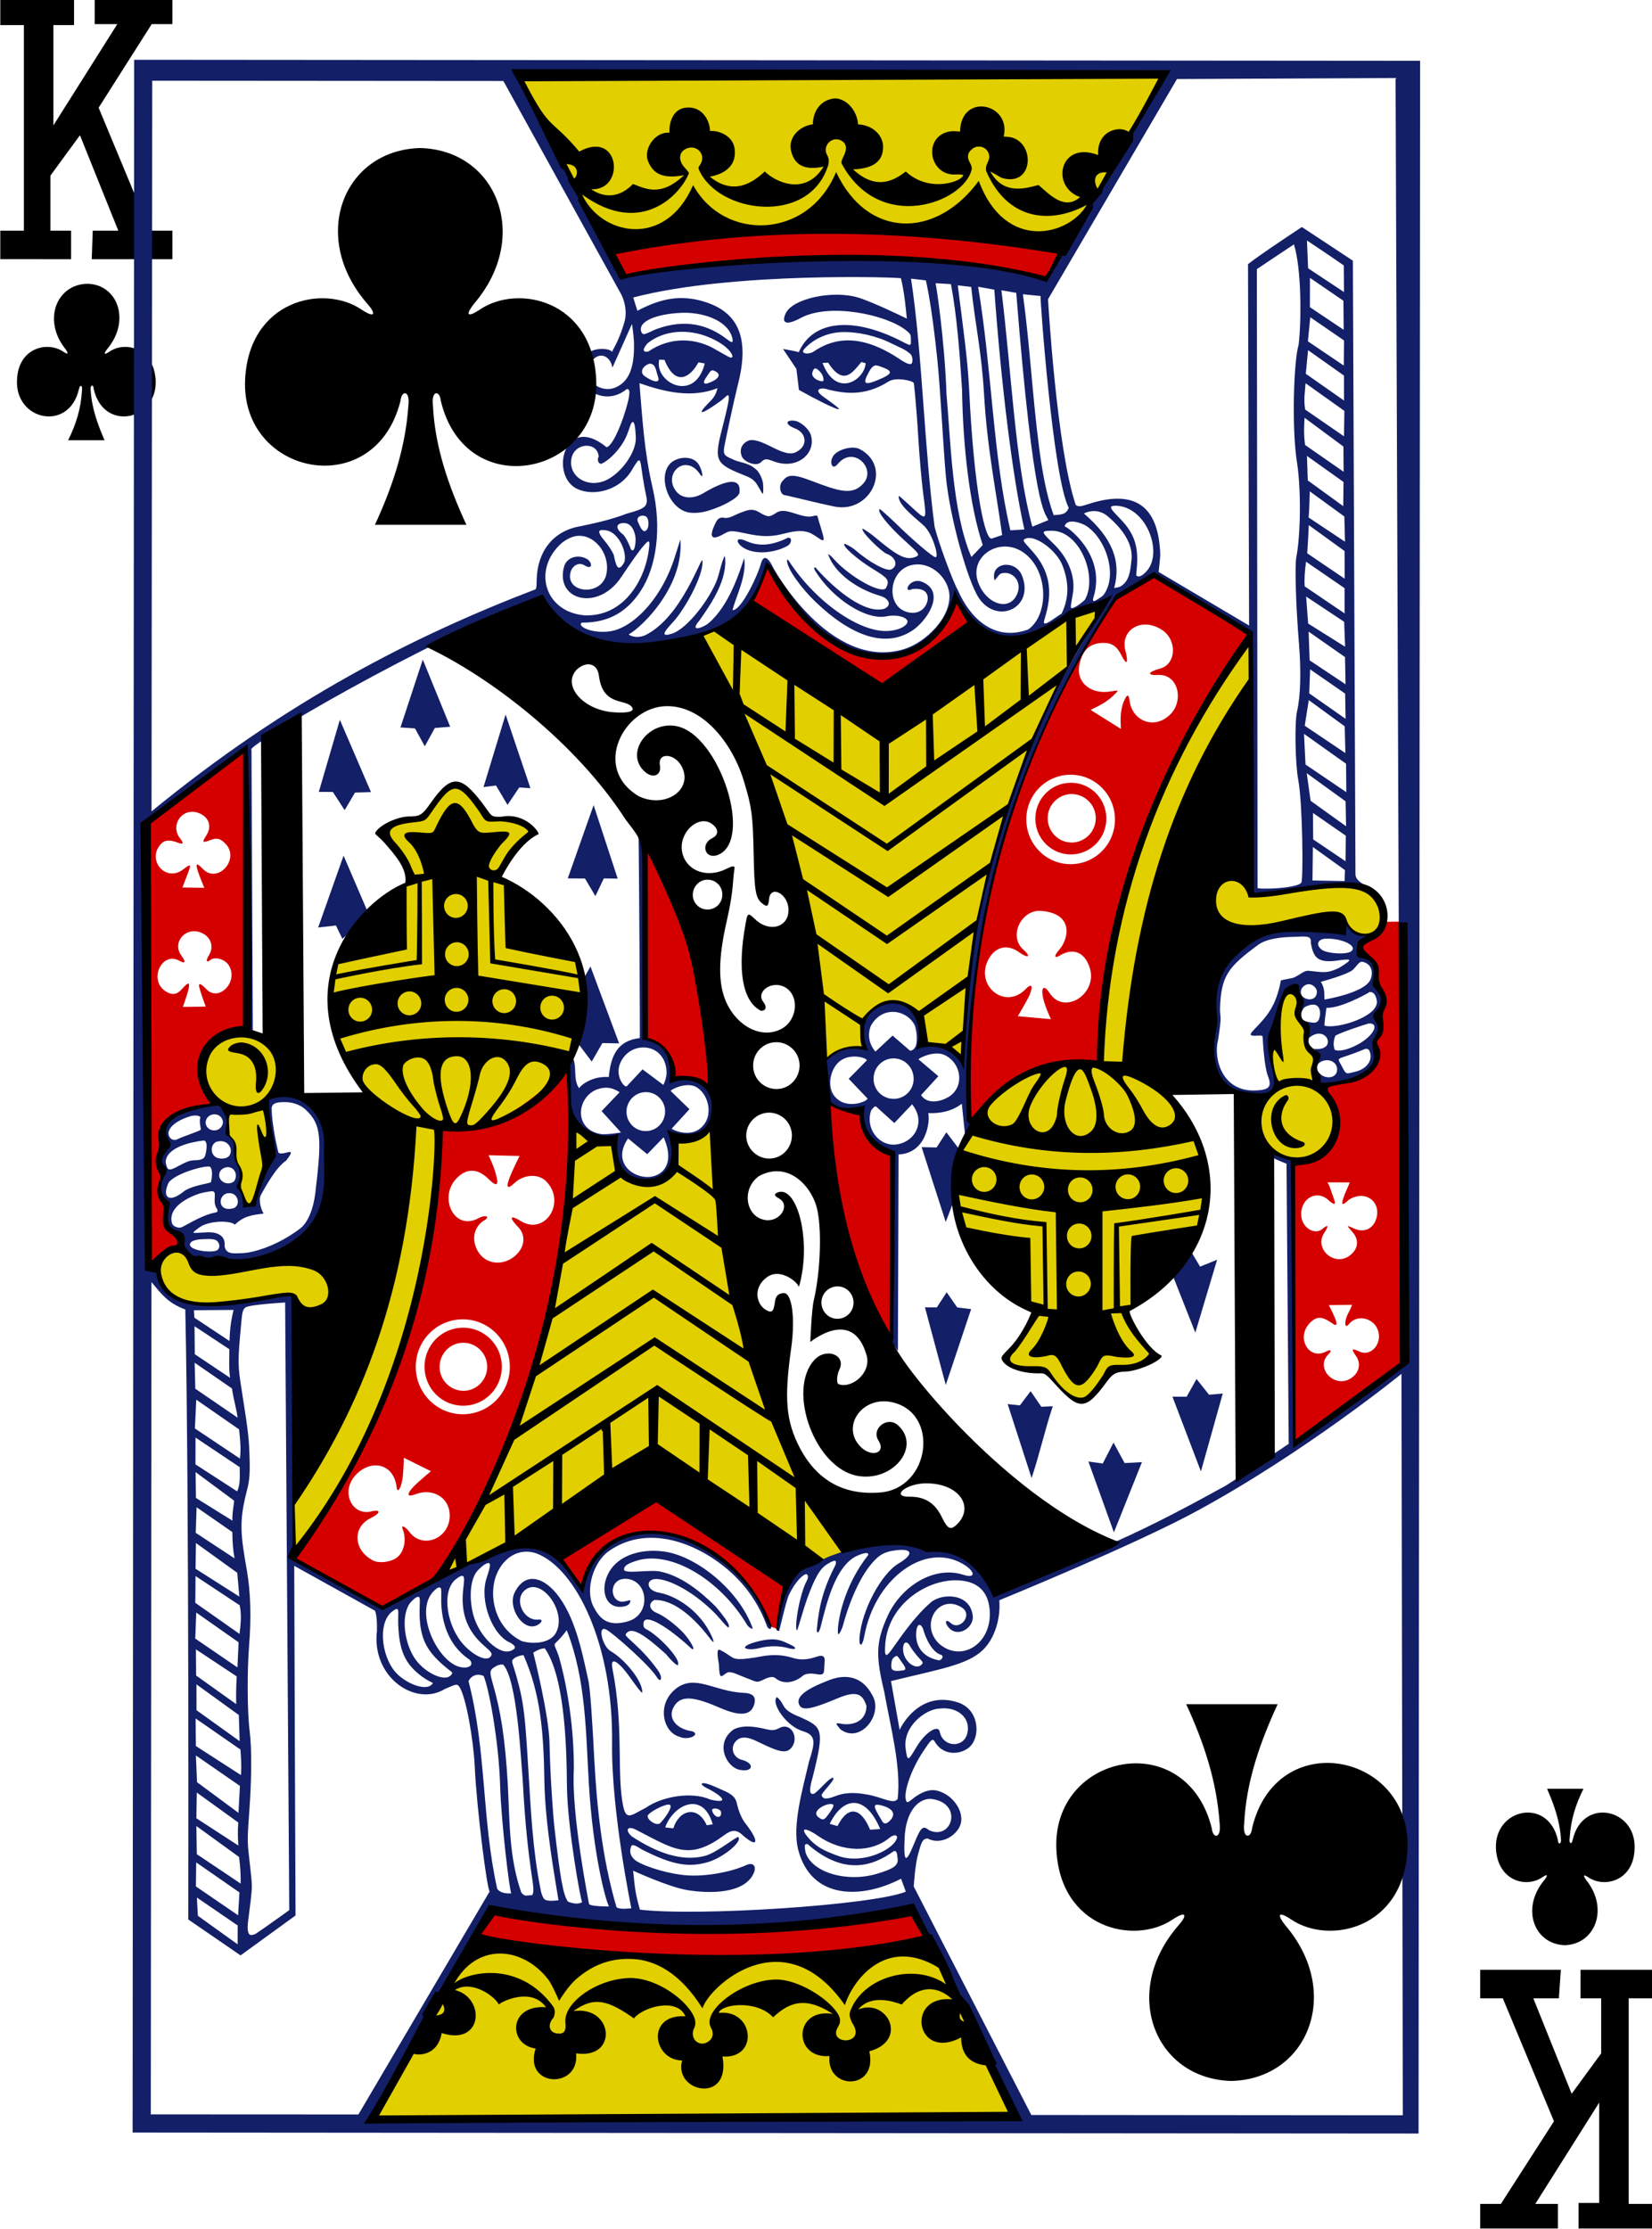 <!-- Generator: Adobe Illustrator 19.2.1, SVG Export Plug-In  -->
<svg version="1.1"
	 xmlns="http://www.w3.org/2000/svg" xmlns:xlink="http://www.w3.org/1999/xlink" xmlns:a="http://ns.adobe.com/AdobeSVGViewerExtensions/3.0/"
	 x="0px" y="0px" width="168px" height="226.6px" viewBox="0 0 168 226.6" style="enable-background:new 0 0 168 226.6;"
	 xml:space="preserve">
<style type="text/css">
	.st0{fill:#E2CF00;}
	.st1{fill:#D40000;}
	.st2{fill:#131F67;}
</style>
<defs>
</defs>
<g transform="matrix(1,0,0,1,-5.97,-5.551)">
	<path d="M165.1,203.3
		c3.1-0.1,4.5-3.7,2.2-6.6c-0.3-0.4-0.4-0.7,0.2-0.3c1.6,1.1,4.6,0.4,4.7-2.9c0.2-4.1-5.3-5.3-6.3-0.9c-0.1,0.5-0.4,0.4-0.3-0.2
		c0.1-1.8,0.6-3.4,1.4-5c-1.2,0-2.5,0-3.7,0c0.7,1.6,1.3,3.3,1.4,5c0.1,0.7-0.3,0.7-0.3,0.2c-1-4.4-6.5-3.2-6.3,0.9
		c0.2,3.3,3.1,4,4.7,2.9c0.6-0.4,0.6-0.2,0.2,0.3C160.6,199.6,162,203.2,165.1,203.3C165.1,203.3,165.1,203.3,165.1,203.3
		L165.1,203.3z"/>
	<path d="M14.8,34.4
		c-3.1,0.1-4.5,3.7-2.2,6.6c0.3,0.4,0.4,0.7-0.2,0.3c-1.6-1.1-4.6-0.4-4.7,2.9c-0.2,4.1,5.3,5.3,6.3,0.9c0.1-0.5,0.4-0.4,0.3,0.2
		c-0.1,1.8-0.6,3.4-1.4,5c1.2,0,2.5,0,3.7,0c-0.7-1.6-1.3-3.3-1.4-5c-0.1-0.7,0.3-0.7,0.3-0.2c1,4.4,6.5,3.2,6.3-0.9
		c-0.2-3.3-3.1-4-4.7-2.9c-0.6,0.4-0.6,0.2-0.2-0.3C19.3,38.1,17.9,34.4,14.8,34.4L14.8,34.4L14.8,34.4z"/>
	<path d="M15.4,29h2.6l-3.9-9.7l-3,4.1l0,5.6h2.1v2.9H6V29h2.4V8.1L6,8.1
		V5.5h7.5v2.6h-2.1l0,10.2l6.5-10.3h-2.3V5.5h7.9v2.5h-2.1L16,16.5L21.2,29h2.3l0,2.9h-8.2L15.4,29L15.4,29z"/>
	<path d="M164.5,208.7h-2.6l3.9,9.7l3-4.1l0-5.6h-2.1v-2.9h7.3v2.9h-2.4
		v20.9l2.4,0v2.5h-7.5v-2.6h2.1l0-10.2l-6.5,10.3h2.3v2.5h-7.9v-2.5h2.1l5.4-8.4l-5.2-12.5h-2.3l0-2.9h8.2L164.5,208.7L164.5,208.7z
		"/>
	<g transform="matrix(1.015,0,0,1.024,3367.117,-1472.46)">
		<g>
			<g transform="translate(-735.7,-760.445)">
				<g transform="translate(-1318.198,540.769)">
				</g>
				<g transform="matrix(0.151,-0.003,0.003,0.151,965.017,1197.839)">
					<g transform="translate(346.104,401.331)">
						
							<path class="st0" d="
							M-23147.1,5858.2l-426.9-6.7l52.1,103.8c111.1-7.7,208.2,3.2,309.4,8.6L-23147.1,5858.2z M-23446,6213.2
							c-0.5,0.6-17.9,4.7-16.2,8.7c43.2,97.7,61.8,176.9,78.6,276.7c9.7-7.5,25.1-6.9,25.1-6.9c-6.9-37.1,39.8-40.7,39.3-2.1
							c8.9,2.3,18.1,2.5,26,11.7c5.9-108.6,47.2-220.3,99.2-297.2c-57.9,21.5-143.2,76.4-143.2,76.4S-23406.8,6250.2-23446,6213.2
							L-23446,6213.2z M-23097.4,6232c-77.9,70.9-111.9,271.6-106.5,274.5c-98.4-5.3-130.5,102.6-46.3,162.9
							c-3.6,11.3-12.1,20.3-18.8,30.2c8.7,5.2,18.3,6.5,27.9,7.8c7.1,8.8,14.1,18.9,22,19.9c8.7-5.2,15-13,22.3-19.7
							c9-2.1,17.9-4.4,26.4-8.1c-7.3-10.6-16-21.4-16-31.2c75.3-50.8,66.6-122.1,0.4-159.9c22.4-119.4,53.1-195.3,87.9-249
							L-23097.4,6232z M-23625.4,6313.7c-9.8,4.5-15.3,14.4-22.5,22.1c-9.7,0.2-19.1,3.4-28.3,7.3c0,0,21.5,31,20.1,32.6
							c-72.7,45.5-73.6,114.2-5.6,160.9c9.7,98-76.6,251-80.7,246.5l-0.8,32c60.5-63.4,96.7-179.4,102-273.6
							c118.3-5.4,124.8-119.4,44.4-164c-6.1-5.9,21.1-31.8,21.1-31.8c-6.6-6.8-18-7.8-27.9-8.8
							C-23609.8,6329.2-23615.1,6321.6-23625.4,6313.7z M-23127.5,6403c15.9,37.5,77.9-6.5,88,13.5c8.4,11.4,27,12.9,26.4-6
							c-3.1-18.8-15.4-23.2-64.4-16c-18.6,2.7-26.2,4.4-25.9-4.1C-23115.9,6374.7-23127.3,6395.5-23127.5,6403z M-23072,6458.4
							c-13.7-0.3-17.1,53.2-17.3,69.3c-40.9,61.8,80.2,57.2,29.3-12.1c2-8.9-6.2-23.6-5.8-30
							C-23070.1,6484.9-23071.4,6460.7-23072,6458.4z M-23781.8,6524.5c-1.6,16.2,9.3,65.6,13.7,64c16-24.6,14.6-46,13.5-70.4
							C-23716.2,6447.7-23842.9,6474.3-23781.8,6524.5z M-23551.8,6540.7c-7.7,104.5-35.4,206.5-95.3,294.3
							c50.5-22.3,99.6-51.3,147.1-76.1l108.3,70.2c6.4-2.6,10.8-3.9,15.1-8c-49-75-62.5-181.7-82.5-278.4
							c-8.5,5.8-24.3,8.4-24.3,8.4c-1.8,33.4-37.1,43.5-43.3-0.2L-23551.8,6540.7z M-23818.3,6616.8c-11.7,0.5-21.1,29.3,11.9,34.3
							c23.3,3.8,53.5-7.1,68.3-1.5c16.7,27.9,33-12.3,10.1-19.4c-24.7-7.6-75.5,9.9-80.8-6
							C-23811.5,6618.7-23815,6616.6-23818.3,6616.8z M-23628.7,7073.8l-68.6,115.5l423.1,6.2l-53-112.6
							C-23326.2,7081.7-23512.4,7101.2-23628.7,7073.8z"/>
						
							<path class="st1" d="
							M-23515.5,5966.6l8.1,15.4c99.4-14.3,177.5-15.2,279.6,6.7l9.7-15.6C-23311.3,5954.2-23406.6,5945.3-23515.5,5966.6z
							 M-23426.7,6197.6l85.3,57.7c0,0,42-28.4,59.9-40.4l-10.4-16c-38.2,79.9-101.2,14.8-124.5-23.7
							C-23416.4,6175.3-23423.3,6189.8-23426.7,6197.6z M-23195,6229.5c6,0,9.3,2.4,12.2,8.5c3.3,7,4.6,5.3,2.6-3.3
							c-3.2-13.6,11.4-22.1,24.8-12.8c9.7,6.7,8.9,22.5-1.9,25.2c-8.7,2.2-9,4.4-1.4,4.2c13.6-0.4,16.9,17.9,7,26.5
							c-11.3,10-25.4,2.5-26.4-10.4c-0.5-3.6-1.3-3.6-2.5-1.6c-3.6,5.8-4,13.5-3.5,20.5l-19.9-12.9c7.2-3.4,11.6-5.4,16.9-10.7
							c0.7-0.7,1.2-1.2,1.2-1.5c0-0.5-2.2,0.1-6.3,0.5c-12.2,1-21.4-7.1-18.6-18.4C-23208.6,6233.6-23203.4,6229.5-23195,6229.5
							L-23195,6229.5z M-23290.2,6543.2c22.4-24.6,49.9-40.1,87.6-37c7-104.8,45.2-197.2,105.2-280l-63.3-39.8l-26,15
							C-23247.7,6288.1-23290.4,6398.1-23290.2,6543.2z M-23765.3,6288.3c0,0-44,31.6-64.5,46.9l-5,289.1l5.6,2
							c0.4,0.6-0.4-4.3,2.2-6.5c2.1-1.8,5.5-3.8,7.5-4.5c5.6-1.9,5.9-5.6,0.8-8.9c-4-2.6-5.4-6.5-4.8-12.9c0.4-4.5,0.2-5.5-1.6-8.6
							c-2.3-3.9-2.4-8.7-0.3-13.7c1-2.3,0.9-2.9-0.7-6.1c-2-4-2.2-8.4-0.5-13c0.6-1.8,1.1-5.6,1.2-8.6c0-11.5,9.7-19,27.3-21
							c6.9-0.8,7.1-1.1,4.1-6.9c-17.1-32.8,23.2-48.9,26.1-43.7L-23765.3,6288.3z M-23218.5,6315.7c16.2,0.1,29.3,13.3,29.2,29.6
							s-13.3,29.3-29.6,29.2c-16.2-0.1-29.3-13.3-29.2-29.6S-23234.8,6315.6-23218.5,6315.7z M-23218.4,6321
							c-13-0.1-23.6,10.4-23.7,23.4c-0.1,13,10.4,23.6,23.4,23.7s23.6-10.4,23.7-23.4C-23194.9,6331.6-23205.4,6321-23218.4,6321z
							 M-23217.9,6328.4c8.8,0.1,15.9,7.2,15.9,16c-0.1,8.8-7.3,15.9-16.1,15.9c-8.8-0.1-15.9-7.3-15.8-16.1
							C-23233.9,6335.5-23226.7,6328.4-23217.9,6328.4z M-23801.4,6328.5c1.2,0,2.5,0.2,3.7,0.6c7.3,2.5,9.7,9,5.6,15
							c-3.2,4.7-2.9,5.2,2.6,3.2c4.3-1.5,6.5-1,9.8,2.5c9.9,10.2-5.5,26.8-15.2,16.4c-4.8-5.2-5.3-3.7-2.1,5.1
							c1,2.8,2.8,7.3,2.8,7.3l-14.5-0.5c0,0,2.4-5.8,3.5-8.5c2.7-6.5,2.8-7.5-2.6-3.5c-12,9.1-25.1-7.2-14-17.4
							c2.3-2.1,5.8-2.1,10.7-0.1c3.6,1.5,4,0.5,1.4-2.9C-23815.4,6338.2-23809.8,6328.4-23801.4,6328.5z M-23500.4,6360.6
							c-6.7,38.6-2.7,93.1-3.4,122.2c15.7,3.3,15.7,14.1,17.8,27.5c7.7-2.5,24.3,9.2,26.6,8.2
							C-23456.9,6479.2-23474.9,6364.6-23500.4,6360.6z M-23239.4,6404.8c22.4,2.3,17.7,19.5,10.9,26.4c-3.2,3.6-2.7,5.2,0.8,3.2
							c9.6-5.5,17-1.2,19.8,8.7c4.9,16.9-17.5,31-27.1,15.7c-3.2-5.2-5.3-4.1-4.6,1.3c0.4,5.2,5.2,16,5.2,16l-21.9-2.4
							c0,0,6.9-11,8.2-14c2.6-6.2,1.3-7.9-3.5-2.9c-14,12.3-32.7-4.2-23.5-20.7c4.5-8.1,12.7-10.6,21.2-3.9c5.8,4,7.1,2.3,1.9-2.4
							C-23261.5,6420.8-23252.6,6403.5-23239.4,6404.8L-23239.4,6404.8z M-23802,6407c0.3,0,0.5,0,0.8,0c1.9,0.1,3.8,0.6,5.8,1.8
							c5.4,3.2,6.8,9.3,3.2,14.5c-2,3-1.5,4.9,0.8,3c3.1-2.6,9.8-0.7,12.4,3.5c6.6,10.8-7,24.4-15.2,15.4c-3.7-4-5.1-4.2-4.7-1.6
							c1.1,4.8,4.1,13.1,4.1,13.1l-15.2-0.1c0,0,3.5-8.6,4.3-12.9c0.6-3.5-0.8-3-4.5,1c-3.6,3.9-6.8,4.3-11.3,1.2
							c-10.9-7.6-1.7-26.3,9.8-19.7c3.9,2.3,4.5,1,1.5-3.2C-23815.6,6415.5-23809.8,6407.2-23802,6407L-23802,6407z
							 M-23011.7,6416.5c-25.2,24.9-17.1,10.1-6.1,29.7c-0.2,12.8,7,23,0.7,43c-2,3.9-2.2,5.8-1.2,9.8
							c-2.3,22.3-20.1,21.6-37.6,24.7c2.9-0.1,26.6,45.9-19.5,48.5l-3.3,185.1l73.2-51.7l5.7-289L-23011.7,6416.5z M-23554.8,6503.1
							c-20.7,12.8-50.1,45.1-86.1,37.2c-6.8,115.4-46.5,204.1-102.2,279.8c18.4,11.4,38.7,25.1,57.6,34c16.3-8,25.4-11.3,41.6-24
							C-23576.8,6731-23553.9,6621.7-23554.8,6503.1z M-23385.5,6527.7c2.4,59.4,10.9,115.8,40.8,161.5l4.7-126
							c-10.9-2.9-19.8-10.2-22.6-30.4L-23385.5,6527.7z M-23609.2,6558.1l20.6,0.9c0,0-4.9,9.2-7,14.4c-2.6,6.3-1.4,7.6,3.3,3.3
							c6.2-5.6,16-6,21-0.7c13.3,13.9-1.4,35.9-17.3,25.8c-6.8-4.3-8-2.9-2.6,3.1c10.4,10.1-1,24.1-13.4,23.9
							c-9-0.2-14.7-7.5-15.2-15.5c-0.2-5,2.4-9.9,6.7-12.3c4.6-2.4,1.4-4.2-3.6-1.6c-16.2,8.3-26.4-14.1-14.1-26.4
							c7.1-7.1,14.5-6.3,21.4,0.8c4.8,4.9,6.6,4.5,5.3-1.2C-23605.3,6566.1-23609.2,6558.1-23609.2,6558.1L-23609.2,6558.1z
							 M-23053.1,6587l14.8,0.3c-1.5,3.6-3.5,7.3-4.7,10.9c-1.3,3.9-0.4,4.4,3.6,0.7c10.3-6.6,21,0.4,18.6,11.2
							c-1.7,7.4-8,11-15.2,7.6c-6.3-3-4.3-1.7-0.8,2.7c4.2,5.3,3,11.3-2.8,15.2c-10.2,6.9-23.3-5.2-16.4-15.3c4.1-6,2.2-5.4-1.4-2.5
							c-5.5,3.8-13.5-1.9-13.5-9.6c-0.4-11.1,10.9-17.1,18.7-9.1c3.7,3.2,4.6,2.9,3-1.8
							C-23050.6,6593.9-23051.1,6590.3-23053.1,6587z M-23053.9,6667.7l15.5,0.1c0,0-0.2,1.2-2.7,5.6c-2.9,5.2-2.6,10.7,0.4,7
							c5.1-6.1,15.5-4.2,18.8,3.5c3.8,9-4.2,18.6-12.2,14.7c-5.2-2.5-5.6-2-2.2,3.1c3.3,5,1.7,11-3.9,14.4
							c-11,6.7-23.8-7.4-14.5-16.1c2.5-2.3,1.7-3.5-1.2-2c-12.1,6.3-20.7-10.1-10.1-19.4c4.5-4,7.9-3.6,15,1.6c2.2,1.6,2.7,0,1.1-4
							C-23052.6,6669.6-23053.9,6667.7-23053.9,6667.7z M-23628.8,6665.6c17.2,0.1,31.1,14.2,31,31.4c-0.1,17.2-14.1,31.1-31.4,31
							c-17.2-0.1-31.1-14.2-31-31.4S-23646.1,6665.5-23628.8,6665.6z M-23628.6,6671.1c-14.2-0.1-25.7,11.3-25.8,25.5
							c-0.1,14.2,11.3,25.7,25.5,25.8c14.2,0.1,25.7-11.3,25.8-25.5C-23603,6682.8-23614.4,6671.2-23628.6,6671.1z M-23628.5,6681
							c8.7,0.1,15.7,7.2,15.7,15.9c-0.1,8.7-7.2,15.8-15.9,15.7c-8.7-0.1-15.8-7.2-15.7-15.9
							C-23644.3,6688-23637.2,6680.9-23628.5,6681z M-23669.3,6755.8l17.8,9.2c0,0-8.7,6.8-12.1,10.3c-4.4,4.5-4.2,6.7,1.7,4.6
							c11.2-4,22.3,2.5,22.3,14.1c0,15.5-18.5,22.5-27,10.6c-2.5-3.5-5.6-5-4.5-2.2c2.8,7,0.8,15.7-4.4,19.1
							c-4.2,2.8-11.8,3.5-15.6,1.4c-13-7.1-13.4-22.3-0.7-28c6.4-2.9,6.7-5.7,0.4-4.3c-13,3-20.2-12.9-10.7-23.4
							c10.1-11.2,26.3-8.5,27.7,8.4c0.3,3,2.4,0.9,3.4-3.7C-23669.8,6768.6-23669.3,6755.8-23669.3,6755.8z M-23501.9,6784.7
							c0,0-66.7,36.2-64.8,37.8c0.4,0.2,14.2,20.6,14.2,20.6c34.3-73.5,111.3-10.4,123.1,27.7c2.7,1.7,3.2,1.3,6.1,2.7
							c0.3-2.7,6.3-28.9,6.3-28.9L-23501.9,6784.7z M-23615.7,7056.3l-10.9,14.9c-3.7,1.5,163.8,33.4,297,7.2l-8.8-17.6
							C-23447,7086.1-23617.4,7058.2-23615.7,7056.3L-23615.7,7056.3z"/>
						
							<path class="st2" d="
							M-23829.9,5833.5l-28.1,1362.2l852.9,17.6l28.1-1362.2L-23829.9,5833.5z M-23574.4,5849.4l428.2,7.2l-81.9,133.9
							c0.9-7.1-153.3-32.2-280.2-8.1L-23574.4,5849.4z M-23818.2,5847.5l232.9,4.8l75.6,142.2c0,0,4.4,8.9,1.5,18
							c-3.2,10-5.9,14.4-8.7,19.4c0.3-2.9-22.5-6.3-21,13.4c1,13.3,17.7,21.2,30.4,11.1c2-0.1,1.9,1.7,1.4,5
							c-1.3,7.6-9.9,31.5-15.5,33c-27.7-23.7-38.6,18.3-19.8,27.1c10.9,5.1,27.9,1.4,36.1-11.6c6.3-10,5.6-8.3,7.2,4
							c0.6,4.6,1.5,9.9,2,12.3c1.5,7.5-0.2,8.9-12.8,12c-10.2,3.7-20.4,5.7-30.9,7.7c-19.1,2.7-29.1,16.9-29.9,34.3
							c-0.2,3.8-0.1,5.5-0.9,6.6c-81,28.9-166.5,69.8-257.6,140.9L-23818.2,5847.5z M-23290.5,6192.9c-2.9-5-12.1-31-14.6-41.9
							c-5.9-52.5-5.9-114.6-12.4-163.4l9.8,1.3c0,0,3.4,14.2,6.6,52.3c1.6,18.9,2.8,58.2,4.1,76.3c1.9,26.9,13.2,70,20.4,81
							c11.9,17.9,36.7,7,28.9-14.1c-4-11-20.6-9.5-18.5,1.8c0,2,1.6-1.4,4.1-3.5c7.2-2.6,15.1,5,10.7,13.9
							c-5.4,11.3-20.7,5.8-25.6-8.7c-5.8-17.3,15.1-29.8,30.3-19c16.9,12,16.3,41.7,2.3,50.8
							C-23267.8,6227.6-23283.3,6210.4-23290.5,6192.9L-23290.5,6192.9z M-23233.5,6215.9c-0.9-0.6,0.1-2.4,1.3-6.6
							c4.6-15.9,2.2-28.4-7.9-40.4c-5.6-6.7-7.8-7.9-4.7-9c6.5-2.4,20.4,8.2,24.1,18.4c3.6,10,4.4,20.3-1.3,31.4
							C-23225.9,6211.9-23231.8,6216.6-23233.5,6215.9z M-23215.8,6205.6c0-1.9,1.4-7.7,1.8-10.6c1.4-11.1-3.6-22.6-12.7-31.6
							c-7.6-7.6-8.3-8.4-1-8.3c18.9,0.1,30.4,30.9,21.3,45.8C-23208.7,6203.2-23215.6,6207.9-23215.8,6205.6z M-23199.6,6195.6
							c6.1-26-18.7-43.9-19.3-43.1c1.4-5.8,11.3-2.3,14.7,0.1c12.6,8.8,19.4,31.3,11.3,43.9c-0.9,1.5-1.9,2.4-3.3,3.2
							c-2.7,1.6-4.2,2.9-4.8,1.7C-23201.3,6200.6-23199.7,6196.9-23199.6,6195.6L-23199.6,6195.6z M-23419.6,6106.4
							c2.7-2.5,3.5-2.6,8.5-0.6c15.7,6.3,28.6-4.8,25.1-16.8c-1.3-4.4-7.1-9.2-10.8-9.6c-6-0.7-6.1,2.4,0.2,5
							c7.9,3.1,8.5,11.5,1.4,15.2c-8.3,5.4-21.4-8.9-31.3-8c-4.7,1.3-7.8,5.6-5.3,11.1
							C-23429.6,6106.4-23422.6,6108.9-23419.6,6106.4z M-23437.2,6104.4c-5.4-2.7-7.5-2.7-6.4-8.6c0.8-3.9,7-30.4,9.8-40.6
							c8.7-30.6,1.5-47.8-21.1-55.2c-15.3-5-28.6-2.9-44.5,5.1l-2.6-8.8c66.1-15.8,178.2-9.7,177.8-9.1c2,8.9,2.7,17.8,3.4,26.6
							c0,0-20.8-10.7-31.7-14.4c-16.8-5.5-43.6-0.4-48.5,9.2c-2.8,5.4-1.5,9.1,10,3.3c18.8-9.6,56.6-1.2,69.7,9.7
							c3,2.5,2.9,3,2.9,5.9c0,4.4,0.3,4.6-5.8,1.3c-31.6-17-58.8-15.6-68.7,5.6c-2.2-0.7-10.4-2.3-10.4-2.3l8.6,13.3l1.4,13.8
							c0,0,14.3,8.4,22.3,11.9c7.8,3.5,3.3-0.1-6.2-7.1c-7-5.1-1.3-6.5,3.3-4.6c9.6,2.4,23.6,5.5,40.1-4.5
							c5.1-3.1,16.6-0.1,16.8,1.4c0,0,1.3,12.1,2.3,37.2c0.5,11.9,1.6,27.4,2.3,33.8c2.1,19.3,2.8,20.4-7.1,11
							c-3.3-3.2-8.9-8.4-8.9-8.1c-1.4,5.9,13.3,16.7,16.7,20.4c5.2,5.6,9.1,19.6,7,20.4c-1.3,0.5-15.3-11.8-26.2-22.9
							c-4.1-4.1-10.2-9.7-10.4-9.5c-2.3,1.5,6.8,12.3,15.4,20.3c10,9.4,11.2,10.3,7.7,11.6c-6.4,2.4-12.1-0.9-27.2-14
							c-1.5-1.3-7.2-5.5-7.5-5.2c-1.4,1.8,12.5,15.6,15.7,16.8c6,2.3,7.6,8.1,2.8,10.3c-3.2,1.5-14.8-5.2-24.1-13.6
							c-1.7-1.5-6.3-4.1-6.6-3.8c-1.9,1.2,8.5,10.5,18.4,16.8c9.7,6.1,11.3,7.6,8.7,12.5c-2.4,5-23.8-7.2-34.4-19.5
							c-2.2-2.6-4-3.8-3.6-2.9c4.4,13.2,19.8,22.9,31.2,26.8c2,0.7,5,1.6,6.3,2.7c3.2,2.7,2.4,5.4-1.1,6.8
							c-12.4,3.2-31.5-12.1-45-28c-1.6-0.7-0.7,1.4-0.3,2.1c11.2,18.7,33.1,33.2,46.5,30.9c7.8-1.4,14.1,1.1,14.1,3.7
							c0,2.1-4.4,5.5-12.8,5.9c-19,1-48.3-20.4-65.1-47.3c-0.5-0.8-1.2-1.2-1.2-0.7c-0.6,5.6,9.9,19.6,18,27.6
							c24.1,23.9,47.2,32.3,65.6,19.5c10.4-7.7,20.6-24.8,5.5-31c-8-3.2-13.3,7.8-6.4,4.7c9.1-0.9,11,3.9,9.8,8.4
							c-2.5,7.7-10.2,8.8-16.4,5.4c-10.8-6.1-8-26.3,6.1-29.5c12.8-2.8,23.6,8.2,24.9,18.4c1.9,15.9-16.3,32.7-30.8,36.7
							c-49.2,13.6-86.1-55.3-86.3-56.8c-2.4-4.8-5.3-7.3-7.2-1.9c-2.2,7.9-13.7,31.1-19.6,30.8c2-8.2,10-21.9,8.4-34.1
							c-3.5,9.9-10.8,31.1-24.2,42.1c-3.5,3-13.6,6.5-6.5-1.4c8.6-11.5,19.8-27.3,17.9-42.4c-2.3,3.3-3.7,11.9-6.3,17.5
							c-6.6,14-20.8,30.5-30,33c-6.8,1.9-6.1-0.4,0.9-7.5c7.6-7.6,21.1-30.2,20.5-40.1c-0.3-4.4-14.4,37.4-39.4,48.4
							c-6.8,2.3-10.5-0.9-10.5-0.9c9.9-5.4,37.4-31.5,35.5-61.7c0,0-1.5,4.4-3.8,11.1c-9.7,28.6-29.8,47.2-45.1,48.4
							c-12.2,1-20.7-4.1-17.6-6.2c15.8,0.4,29-4.8,39.5-20c10.7-15.5,15-40.6,9.3-67.5c-5.2-24.2-5.9-45.9-7.4-69.1
							c17.2,6.3,34.6,10.6,51.7,4.3c-1.8,6.9-4.7,7.7-9.2,12.8c-3.3,3.7-2.2,4.7,10.6-4c3.7-2.5,5.1-4.6,5.7-3.9
							c1.1,1.1-0.8,8.2-4.7,22.3c-5.9,21.1-4.5,22.6,15.6,31c3.8,1.6,5.1,3.1,6.4,4.7c0.6,0.8,3.8,6.8,4.1,7.1
							c0.7,0.5,0.7-6.1,0.3-7.8c-1-4.5-3.3-7.9-5.4-9.2C-23427.8,6106.6-23433.5,6106.1-23437.2,6104.4L-23437.2,6104.4z
							 M-23059.1,6388.4l0.7-22l21,15.6l-0.4,7.2L-23059.1,6388.4z M-23095.6,6392.4l7.6-406.5c0,0,16.6-10.6,24.9-15.8
							c4.8,16.2,4,50.8,1.8,66.1c-3.4,10-5.8,54.5-2.6,77.3c2.5,18.2,1.4,48.1-1.7,62.3c-1.2,5.6-0.9,31.8,0.6,56.1
							c1.2,18.6,0.4,35.4-2.1,45c-1.9,7.6-1.9,34.8-0.1,45.3c2.6,15.4,2.1,64.8,0.7,67.5
							C-23070,6393.7-23097.5,6393.7-23095.6,6392.4z M-23054.4,5967.7c0,0,16.3,11.2,24.1,16.9l-0.2,17.5l-23.5-16.1
							L-23054.4,5967.7z M-23301.3,5990.9l10.2,0.8c3.6,21.3,4.9,45.4,6,69.5c-0.2,37.2,3.5,76.5,11.7,102.4l-7.7,7.7
							c-12.2-29.7-12.2-76.2-14.4-107.8C-23296,6028.2-23301,5991.1-23301.3,5990.9L-23301.3,5990.9z M-23052.9,5992.3l21.9,15.5
							l-0.2,19.1l-22.1-15.3L-23052.9,5992.3z M-23286.6,5992.6l8.9,1.2c2.2,25.2,6,42.3,7.1,70.1c1.3,35.9,6.9,65.4,10.2,93.4
							l-6.8,2.1c-4.5,2-11.3-31.2-13.2-98.3C-23281,6040.7-23283.9,6017.8-23286.6,5992.6L-23286.6,5992.6z M-23273.1,5993.8
							l10.7,2.1c3.4,63.7,9.7,123.6,16.8,158l-9.3,0.4C-23265.5,6105.2-23265,6048.6-23273.1,5993.8L-23273.1,5993.8z
							 M-23257.7,5996.4l9.8,1.9c8.8,145.7,16.2,144,18.3,149.8l-10.7,4.1C-23250.9,6110.1-23252,6051.1-23257.7,5996.4
							L-23257.7,5996.4z M-23215.9,6140.2c-1.8,4.9-5.8,4.3-10.1,4.7c-4.6-13.5-7.1-29.5-8.8-45.1c-3.8-34.4-4.7-66.5-8.7-100.5
							l11.7,1.4C-23232.3,6001.1-23226,6120.3-23215.9,6140.2L-23215.9,6140.2z M-23465.8,6007.1c15.5,1.1,28.1,8.3,29.2,18.5
							c0.2,2.3-1.6,1.1-3.6-0.5c-13.1-10.5-28.2-14-46.6-7.8c-4,1.4-7.3,3.5-9.1,3.2c-1.6-1.1-2-3.5-0.8-5.6
							C-23492.2,6007.9-23473.4,6006.6-23465.8,6007.1z M-23502.1,6026.8c0,16-4.1,24.8-12.6,28.3c-10.2,4.3-23.1-5.6-16.5-16.2
							c4.9-8,13.1-5.4,14.5,3.2l13.5-28.4C-23503.1,6013.6-23502,6022.8-23502.1,6026.8L-23502.1,6026.8z M-23031.1,6033.9
							l-0.5,16.5l-23.5-16.4l1.9-15.8L-23031.1,6033.9z M-23453.1,6023.1c11.6,4.9,15.8,10.6,16.2,13.2c-0.7,1.9-1.9,0.6-10.3-4.2
							c-13-8.4-30.2-10-45.5-0.1c-3.8,0.7-4.1-1.5-0.3-5.5C-23481.3,6017.7-23465.4,6017.9-23453.1,6023.1z M-23364,6021.8
							c10.3-0.1,22.6,2.8,32.9,8.2c4.6,2.4,8.7,3.9,11.6,6.6c2.4,1.3,2.4,6.8,0.7,7.1c-1.6,0.2-4.1-1.1-7.9-3.8
							c-24.4-16.6-42.2-15-56.8-5.4c-0.8,0.5-3.3,1-4.2,0.9c-2.7-0.3-2.8-1.4-1.7-2.8C-23382.6,6025.3-23372.7,6021.9-23364,6021.8
							L-23364,6021.8z M-23055.1,6039.8l23.5,17.2l-0.3,16.4l-25-18.1L-23055.1,6039.8z M-23485.6,6037.5l3.5,0.2
							c7.7,19.8,18.1,9.9,22.5,2.1l4.2,0.8C-23462.6,6066.8-23489.3,6052.5-23485.6,6037.5L-23485.6,6037.5z M-23491.6,6040
							c3.9,0.6,3.7,5,4.9,8.3c2.6,7.3-7.7,1-9.5-0.8C-23499.1,6044.2-23494.8,6040.3-23491.6,6040z M-23373.6,6041.7
							c10,15.9,16.1,6.7,22.1,0l2.8,0.9c-1,11.2-20.1,22.8-28.6-0.8L-23373.6,6041.7z M-23342,6044.1c1.1,0,3.3,0.9,5.3,1.7
							c5.6,2.4,5.2,4-1,6.7c-10,4.2-13.5,4.7-10.4-1.5C-23346.4,6048.2-23345.1,6044.5-23342,6044.1L-23342,6044.1z
							 M-23381.1,6045.7c2.5,1.9,4.1,4,4.3,7.3c0.2,2.3-7.6-0.5-7.5-4.2C-23384,6046.4-23382.7,6044.5-23381.1,6045.7z
							 M-23450,6045.2c5.1,2,4.4,4.4,0.8,6.6c-6.5,3.4-9.2,2.7-4.9-2.8C-23452.2,6046.3-23451.7,6045.2-23450,6045.2z
							 M-23057.2,6061.5l25.4,18.7l-0.6,16.7l-25.4-18.1C-23058.8,6071.6-23057.6,6066.8-23057.2,6061.5L-23057.2,6061.5z
							 M-23503.9,6078.1c1.2,0.1,1.6,4.1,1.8,10c0.3,9.8-10,23.3-20.2,27.9c-12.3,5.4-25.2-2.8-22.8-14.6c2.2-10.8,17.7-11,18.1-0.9
							c-1.6,2.6,0.5,4.9,1.4,4.7c4-1,13.6-9.2,17.6-18.6c1.6-3.6,2.5-7.4,3.6-8.3C-23504.2,6078.2-23504,6078.1-23503.9,6078.1z
							 M-23058.3,6084.2l25.4,19.4l-0.2,16.6l-25.2-18.1C-23059.2,6094.6-23058.7,6089.4-23058.3,6084.2L-23058.3,6084.2z
							 M-23371.9,6104c-2,3.2-0.5,9.1,3.6,4.2c10.5-11.8,25.1,3.5,16.9,12.9c-7.4,8.5-16.2,5.5-34.9-2c-13.6-5.5-15.8-3.8-19.2-0.1
							c-2.8,3.1-1.6,9.3,2,9.3c11,2.7,20.6,5.4,32,8c24.2,5.5,39.6-25.5,17.7-37.4C-23359,6096.1-23370.1,6099.4-23371.9,6104z
							 M-23479.1,6105.4c-9.6,8.3-2.3,30.7,11.6,33c2.9,0.5,7.3,0.4,12.2-0.9c9.8-2.6,20.7-8.2,21.2-11.5c2.3-15.2-20.7-2-23.7-0.3
							c-7.3,4.2-14.8,3.5-18.5-1.8c-8.4-11.8,7.3-24.9,16.4-10.4c2.3,3.6,1.6-2.5-0.9-6.7
							C-23464.4,6101-23473.8,6101.2-23479.1,6105.4z M-23057.2,6109.3l23.9,17.6l-0.5,15.9l-23.2-17.4L-23057.2,6109.3z
							 M-23055.8,6132.6l22.6,17l0.1,16.6l-23.8-16.4C-23056.3,6143.9-23056.1,6138.3-23055.8,6132.6L-23055.8,6132.6z
							 M-23184.8,6139.5c20.2,0.7,31,30.8,20.1,43c-3.2,3.6-5.8,4.6-7.2,3.2c-0.3-0.3,0.3-3.6,0.6-7.4c0.9-12-1.5-20.3-10.1-29.6
							C-23187.9,6141.7-23190.3,6139.5-23184.8,6139.5z M-23433.5,6139.1c-3.8,1.3-7.9,4-11,3.2c-3.1-0.7-4.6,0.8-5.8,3.2
							c-4.8,9.2-3.4,12.2,5.8,7.1c4.4-2.4,5.9-1.5,17.5,1c8.3,1.7,13.9,1.7,21.3,0c9.1-2.2,14.6-2.2,19.1,0.4
							c4.6,2.6,7.6,6.1,7.8,3.3c-0.4-3.3-3.2-11.8-3.8-14.6c-0.3-1.4-2.6-0.2-4.7-0.1c-7.5,0.4-16.4-6.6-22.3-3.1
							c-4.7,2.8-5.4,3.5-11.7-0.4C-23426,6136.1-23429.3,6137.7-23433.5,6139.1z M-23190.3,6146.2c13.4,11.7,16.7,21.9,15.2,30.2
							c-0.8,6-1.4,12.7-7.4,16.2c-1.1,0.5-2.7,0.8-4.3,1c5-17.1-0.1-32.6-19.1-49.4C-23200.2,6141.6-23194.5,6142.6-23190.3,6146.2z
							 M-23498.7,6139.8c0.6,0,1.3,0.1,1.9,0.4c2.4,0.8,2.6,7,0.7,9s-3.4,0.3-5.4-4.7
							C-23503.1,6141.7-23501.3,6139.8-23498.7,6139.8z M-23511.4,6144.4c5,0,6.8,4.6,7.6,8.3c0.7,3.1-0.4,12.4-3,9.1
							c-0.6-2-3.2-8.4-5.3-10.1C-23517,6147.9-23516.4,6144.4-23511.4,6144.4z M-23525.6,6148.7c0.7,0,1.7,0.1,2.8,0.3
							c7.8,1.5,13.5,14,11.5,21c-4.3,7.5-5.7,2.3-6.9-4.5c-1-2.9-4.1-7.4-6-9.7C-23528.2,6150.9-23528.7,6148.7-23525.6,6148.7z
							 M-23056.9,6154.8l23.4,17.5l-0.3,18.2l-24.5-17.2C-23057.7,6166.9-23057.3,6160.8-23056.9,6154.8L-23056.9,6154.8z
							 M-23541.1,6152.2c11.6,0,21.3,14,17.3,26.9c-4.8,13.5-27.4,10.1-23.3-3.3c1.2-3.9,5.4-6.6,9.3-4.1c5.7,3.6,5.2-2.1,1.6-4.2
							c-5.6-3.3-13.3-1.5-15.2,4.8c-6.5,22,21.9,30.2,37.8,7.6c5.8-8.3,12.2-17.1,15.7-20.8c3.1-3.4,3.8-3,3.2,1.4
							c-2.4,20.6-17.3,46-44.2,44c-26.1-3-33.7-31-13.6-47.9C-23548.7,6153.9-23545.1,6152.2-23541.1,6152.2z M-23402.4,6156.2
							c-9.7,4.4-18.4,6-27.7,1.7c-6.9-3.2-6.9,0.1-3.9,2.9c8.6,7.6,24.6,4.6,31.5,0.5C-23400.3,6160-23399.5,6156.1-23402.4,6156.2
							L-23402.4,6156.2z M-23034,6196.7l-0.3,16.6l-26.1-18.3c-0.3-4,0.2-10,1.2-16.2L-23034,6196.7z M-23059.6,6201.7l24.9,17.1
							l0.3,16.4l-24.2-15.7L-23059.6,6201.7z M-23058.4,6224.8l23.8,17.2l0,17.9l-23.5-16.2L-23058.4,6224.8z M-23646.3,6231.5
							l-15.7,44.3l9.6,0.8l6.3,11.9l6.9-11.9l10.2-0.6L-23646.3,6231.5z M-23057.9,6249.6l22.9,16.4l0,16.6l-23.8-17.2
							L-23057.9,6249.6z M-23059.2,6269.8l23.5,17.7l0.1,17.6l-26.6-18.5L-23059.2,6269.8z M-23592.1,6268.7l-15.6,47.4l8.3-0.9
							l7.4,12.9l8-11.3l7.4,0.6L-23592.1,6268.7z M-23702.1,6270l-14.9,47.1l9.3,0.2l7.6,12.1l7.1-11.4l10.6-0.1L-23702.1,6270z
							 M-23062.8,6291.9l27.5,20.2l-0.2,18.7l-26.7-18.7L-23062.8,6291.9z M-23036.1,6336.8l0,16.4l-23.2-17.2l-2.2-18.2
							L-23036.1,6336.8z M-23534.9,6329.4l-18.1,47.8l11.4,0.3l6.7,11.7l5.8-11.5l9.2,0.3L-23534.9,6329.4z M-23057.9,6344
							l21.5,15.4l-0.5,16.8l-21.2-14.8L-23057.9,6344z M-23475.3,6530.5l-12.2-12.2c-0.1-1,10.3-5.8,16.6-2.5
							c8.3,4.4,12.3,19.6,2.7,27.3c-7.6,6.2-18.9,0.7-19.1-0.1L-23475.3,6530.5z M-23485.9,6510.6c0.6-18.4-9-23.4-17-27.3
							c0,0,1.1-117,1.3-120.4c0,0.5-1.8-12.7-2-13.5l0,0c0,0-1.9-0.6-1.9-0.5c0.1,11.9-1.6,133.4-1.8,134.2
							c-15.1,1.4-19.5,11.5-21.1,25.2c-11.7-1.1-19.5,5.8-19.8,7c-4.2-6-0.8-14.7-4.1-21c-11.1,36.1,8.6,58.3,26.3,56.6
							c2.1,35,40.4,42.1,40-0.3C-23439.5,6548.6-23454.4,6505.6-23485.9,6510.6z M-23701.4,6359.3l-17.8,46.9l11.8-1.1l4.1,8.8
							c19.2-16.3,28.3,9.7,19.1-12.6L-23701.4,6359.3z M-23063.1,6456.5c2.2-0.1,5,1.9,5.5,4.6c0.2,8-10.4,6-10.7,0.9
							C-23068.4,6458.4-23065.2,6456.6-23063.1,6456.5z M-23057.2,6508.5c4.7-3.7,12-1.4,12,4.3c0,5.1-5.8,6.6-10.3,3.7
							C-23059,6514.2-23059.1,6510.2-23057.2,6508.5L-23057.2,6508.5z M-23056.8,6522.5c25.3,2.4,44.5-14.4,36.7-26.9
							c7-8.4,1.5-13.4,3.5-18.3c5.5-5.4,1.2-17.3-0.1-17.4c-0.8-15.9-5.4-18.1-12.1-26.7c-2-2.5,4.9-4.8,7.6-8.9
							c-8.1,2-12.4-2.2-16.7-7.7c-46.9,1.2-89.1,3.6-88.8,67.2c-7.3,26.8,3.6,51.1,36.5,44.4c7.3-6.3,2.8-15.6,2-20.1
							c-2.5-12.3,0.8-20.2,1.9-26c3.2-17.7,16.5-33.9,17.4-6.1c2.4-3.4,1.3-4,5.1-5.4c9.1-3.1,8.9,6,6.9,9.7c-1.2,1.9-3,1.7-4.8,1.4
							c-2.6-0.4-6-1.4-6-2.4c-0.8,2.9,4.6,8.4,4,11.1c-0.8,2.6-1.2,2.3,1.2,0.7c11.4-7.8,18.1,10.3,1.9,7.9
							C-23052.8,6503.6-23065,6515.9-23056.8,6522.5z M-23071.5,6425.2c8.9-0.3,11-0.3,10.5,4.4c1.5,8.6,3.6,12.7,14.8,12
							c11.3-1.2,14.9-1.9,3.4,4.7c-5.8,2.4-7.7,2.9-14.5,2.1c-6.9-0.8-6.3-1.4-10.3,0.8c-2.2,1.3-4.6,2.8-6.4,3.1
							c-2.7,0.4-7.3,1.3-7.3,1.3c-2.9,13.3-7.1,20-12.8,26.2c-8,8.7-12,10.2-2.4,9.8c3.5,0.3,1.7-1.5,3,12.9
							c0.4,5.1,1.3,10.9,2,12.9c2.4,6.6,2.6,9.9-6.9,10.2c-23.7,1.3-28.8-21.9-25.4-33.6c0.3-1.8,1.5-8,1.9-12.8
							c0.2-2.7-0.3-4.9-0.2-7.6c1-22,6.3-27.7,26.1-41.6C-23090,6425.8-23079.4,6425.1-23071.5,6425.2z M-23050.7,6426.8
							c10.9,0,21.4,5.5,16.1,8.8c-3.5,2.1-15.7,1-19.1-1.5C-23058.1,6430.8-23056.4,6426.8-23050.7,6426.8z M-23539.1,6435.4
							l-4.5,7.6c1.7,16.8,1.8,25.6-4.6,43l8.7,11.9l7.3-12l11.1,0.4L-23539.1,6435.4z M-23027.3,6442.4c7.1,1.6,7.2,8,5.3,12
							c-4.1,8.7-30.7,12.4-30.7,12.4c-0.1-3.8,0.5-7.4-2.2-11.7c0,0,17.8-4.3,21.6-7.6
							C-23030.9,6445.2-23029.3,6442.4-23027.3,6442.4L-23027.3,6442.4z M-23022.5,6462.4c2.6,0.1,3.9,2,4.5,5.8
							c0.3,2-0.5,3.8-2.2,5.9c-6.9,7.2-25.9,11.9-32.7,9.9c-0.5-0.6,0.9-8.3,1.4-11.7
							C-23042.4,6472.7-23026.9,6464.9-23022.5,6462.4z M-23293.2,6501.9c-8.8-13.2-28.9-11.7-26.7-10.8
							c0.4-11.2-1.2-26.6-18.1-28.5c-17.1-1.6-26.3,20.7-20,30.4c-10.5-4.6-26.5,6.1-26.5,7.1c-1.3,0-14.1,31.7,22.5,34.1
							c3,15.2,8.6,22.6,20.1,29l-2.3,123.2l4,5.7l3-129.1c18.7-0.4,21.5-21.8,20.2-26.8c8.3,0.5,15.9-1,22.4-5.7l1.8,21.1
							c0,0,4.5-7.3,3.7-11.3c-5.7-121.1,40.8-251.1,100-334.7c3.1-3.5,4.2-7.7,5.7-7.7c14.2-7.3,23.1-12.2,23.1-12.2
							c22.9,11.6,63.6,39.2,63.6,39.2l-2.9,172.4c-0.6-1.7,77-7.1,75.8-5c0,0-6.7-2.8-6.7-7.3l6.3-403.4l-33.4-22.8
							c0,0-28.2,17.6-36.2,23.7l-4,237.5l-59.3-36.4c0,0,1.1-8.4,1.3-11.1c-0.3-32.4-16-43.6-46.5-34.6c-4.1,1.2-6.9,2.3-8.9,0.6
							c-12-37.5-15.7-135.6-15.7-135.6l88.4-143l145,2.2l-8.9,553.3l-0.7,290.1l-75.1,52.4l2.8-185.8c0,0-10.5-5.3-13.3-5.7
							c-1-0.1-2.4,2.2-0.6,3.4c2.7,1.8,9.3,4.4,9.3,4.4l-2.2,184.1c0,0-29.2,18.8-42.2,26.6c-24.3,12.7-48.2,24.7-73.3,35.2
							c-24.7,10-79.1,31.3-79.1,31.3c-4.4-15.6-49.9-52.6-102.4-28.2c-4.8,1.7-10.7,3.1-14.8,5.8c-19.9,3.2-26.9,24.3-30.3,44.8
							c-0.1,0.8,1.6,0.7,1.6,0.7c0.2,0.3,5.1-19.7,7-23.4c4-8,8.9-12.8,11.5-13.5c1.2-0.2,2.1,1.7,0.5,4.5
							c-3.3,5.6-6.1,17.6-6.9,23.1c-0.8,5-1,9-0.1,9.2c0.2,0.2,4.9-15.1,7-20.5c5.5-14,8.9-19.8,14-22.7c5.2-3,6.4-2.5,5.3,0.7
							c-8,14.8-11.4,26-13.2,41.9c-0.3,3.2,1.3,3.3,2.7-1.9c4.5-16.6,10.8-39.1,24.5-45.5c5.9-2.5,8.4-2.3,7.8-0.5
							c-16.6,20.1-21.1,42.7-21.1,50.1c0,2.4,1,2,3.2-3.3c5.9-20,14.4-37,24.2-45.2c3.8-3.2,8.3-4,12.1-4.4
							c11.5-1.2,11.8,3.1,1.7,8.7c-11.5,6.4-25.1,30.1-26.9,48.1c-0.6,6.2,1.6,7,3.3-1.3c7.5-35.7,38.7-58.8,63.1-47.3
							c11,5.2,12.8,12.1,3.3,8.8c-19.4-6.6-41.4,6.8-50.7,25.9c-8.4,17.3-8.5,26.5-3.3,50c3.4,21.7,10.4,49.4,7.5,70.5
							c-2.8,4.1-11.1-1.9-21.1-3.4c-6-1.3-13.4-1.7-19.7,0.6c-5.5,2-8.7,2.5-9.6-0.5c-0.3-1,4.4-5.5,6.4-8.1c3.3-4,1.5-4.7-3.2-0.4
							c-2.3,2.1-7.2,7.2-8.5,7.4c-2.9,0.5-3-2.7-0.4-11c8.9-32.1,6.7-32.7-7.2-39.5c-13.8-5.6-9.4-8.2-15.4-13.6
							c-4.4,3.3,5.3,19.1,16.6,22.7c9.2,3,8,7.7,3.7,20.4c-4.5,17.8-12,41.3-8.3,57.3c7.9,33.5,41.7,33.5,67.9,20.6l3,8.6
							c-22.1,8.4-137.8,13.6-176.6,8.3c-2.8-10.6-3-13.3-4-25.7c0,0,23.8,11.4,35.8,13.5c14.9,2.7,38,3.2,44.2-10.4
							c1.9-4,0.1-7.5-5.1-5.2c-9.6,4.1-25.9,7-39,5.9c-11-0.9-26.6-5.7-33.3-9.9c-3.2-2-5.8-5.9-3.2-10.6c2.3-0.5,5.1,2.1,6.9,3
							c19.7,10.4,30.5,12.6,43.6,9c9.9-2.7,23.4-13.1,20.2-16.1c-3.3,1.1-14.6,10.1-22.2,12c-15.7,3.8-32.3-2.9-48.3-13.7
							c-4.9-4.5-2.6-7.6,3.5-4c24.1,12.8,34.1,21.1,57.7,4.4c5.3-3.8,8.2-3.2,11.2-0.8c11.9,11.1,12,5,3.3-6.4
							c-2-2.6-3.7-6.2-4.8-10.1c-0.8-2.8-1-5.7-2.6-7.5c-2.7-3.2-7.6-4.8-13.2-7.5c-8.1-3.8-10.8-2.1-4.9,1
							c10.4,5.4,15.5,11,2.4,7.7c-11.8-5.6-31.7-3-43.1,4.6c-8.9,4.1-12.9,8.6-14.8-1.1c-3.9-20.4,0.9-47.9-4.2-83.4
							c-1-6.8-2.2-11.1-0.8-12c1.8-1.1,6.3,3.3,11.7,11.3c2.5,3.6,7.4,10.7,7.4,9.2c0.3-7.5-11-21.8-20.6-27.6
							c-5.2-3.2-8.5-17.3-2.5-14.1c4.6,2.4,28.5,24.3,33,32c2.1,3.6,3.9,1.4,1.8-2.8c-1.3-2.5-6.9-10-12.3-15.5
							c-9.7-9.8-10.8-9.4-8.9-11.3c3.8-3.8,11.7,1.4,25.8,14.6c3.6,4.7,8.3,9,7.8,6.7c1.5-3.6-12.4-19.2-20.8-23.5
							c-1.6-1-1.8-2.1-1.6-4c1-7.2,17.2,3.8,30.5,16.5c5,4.8,1-4.1-4.8-10.2c-4.5-4.8-11.9-10.8-17-12.9c-5-2.2-5.2-6.6-1.2-8.4
							c13.7-0.3,27.5,14,35.7,25.1c2.3,3.1,4.3,5.4,2-0.3c-7.4-17.3-23.4-27.4-34.6-29.6c-9.1-1.8-8.7-10-0.2-8.9
							c9.4,1.2,24.6,10,37.4,23.5c3.7,3.9,9.9,12.7,8.7,7.6c0-1.4-3.9-6.9-8.4-12.3c-10.5-10.8-22.7-20.5-35.8-23.6
							c-6.1-1.9-24.5,1.3-24.5-1.9c0-2.3,2-3.7,7.9-5.5c22.8-7.1,55.5,13.1,72.9,43.3c1.3,2.2,3.7,3.1,3.8,2.6
							c-8.2-24.6-34.9-47.3-56.4-51.5c-14.6-2.7-29.5,0.8-36.8,10.5c-8.2,11-5.4,25.9,6.6,25c6.3-0.4,5.8-4,5.7-4.1
							c-0.4-0.4-4.1,1.2-6.3,0.7c-8.1-1.8-6.9-16.5,4.9-14.8c13.7,2,15.1,23.6-0.2,27.8c-14.2,3.9-19.3-2.7-23-10.4
							c-5.4-11.3,1-29.3,11.1-36c28.3-18.8,63.3-1.8,82.9,17.8c9.7,9.7,16.7,21.2,20.9,33.5c1.1,2.9,3.6,2.6,2.5-0.3
							c-26.6-72.3-110.4-82.4-123.8-27c-19.7-32.3-37.4-34.9-64.9-21.5c-28,10.9-41.9,20-67.8,31.5l-57.6-32.5
							c-2.2-57.9,0.9-115.9,2.3-173.8c0.2-1.3-12.6,0.7-34,3.6c-56.8,10.1-51.4-20.1-58.7-21.8c-3.9-0.9-3.7,0.8-2.6-106
							c0.3-31,0.8-85.6,1.1-121.2c0.3-35.6,0.8-65.3,1.1-65.9c0.3-0.6,3.6-3.3,7.3-5.8c14-9.5,21.9-15.2,52.5-37.7
							c6.9-5.1,8.7-5.9,8.7-5.9c2.1,64.2-2.4,131.5-1.8,186.7l2.5,0.1l2.8-185.2c-5.2-1.5,120.5-71.6,189.1-93.8
							c1.3-0.4,4.4,1.1,4.4,1.1c38.1,48.7,141.2,36.3,150.7-21.8c16.3,35.9,89.7,106.5,125.6,24c0,0,11.9,24.2,22.5,26
							c23.8,3.7,26.6-0.1,79.7-24.5C-23251.3,6289-23286.5,6385-23293.2,6501.9L-23293.2,6501.9z M-23324.7,6478.5
							c1.2,4.1,1.6,9.3,0.4,13.4c-1.6,3.2-3.9,3.1-3.9,3.1l-11.4-10.2l-11.6,10.3c0,0-6.8-7.2-2.8-16.8
							C-23346.5,6464.8-23329.8,6467.6-23324.7,6478.5z M-23023.7,6483.1c7.5-0.3,3.4,8.2-7.7,13.8c-7,3.5-12.8,4.4-15.2,3
							c-1.3-4.1-0.1-7.7,0.8-9.3C-23041,6488.2-23028,6484.3-23023.7,6483.1L-23023.7,6483.1z M-23505.4,6489.3
							c8.3,0,15.3,6,15.4,16.5c0,4.3-2.3,8.4-2.3,8.4l-13.6-10.5l-10.8,11c-1.8,0.6-8.1-7.6-3.5-16.3
							C-23516.8,6492.1-23511,6489.3-23505.4,6489.3z M-23305.5,6498.2c11.5,5.5,13.2,21.8,1.8,27.9c-5.4,2.9-13.9,4.4-17.8-1.8
							l11.7-12.2l-12.9-11.3C-23323.2,6500.3-23312.5,6494.9-23305.5,6498.2L-23305.5,6498.2z M-23026.1,6499.7c2,0,2.5,0.8,3,2.7
							c1.5,5.3-2.7,10.6-9.9,12.2c-6.7,1.4-6,2.2-9.1-3.8c-2.4-4.7-3-4.5,0.9-5.9C-23036.5,6503.5-23031.5,6501.8-23026.1,6499.7z
							 M-23357.2,6500.9c0,0-8.4,8.2-12.1,11.7l12.2,13.2c0.6,1.6-14.5,8-22.1-2.3c-5-6.7-1.8-19.3,5.5-23.4
							C-23366.3,6495.7-23355.8,6499.6-23357.2,6500.9z M-23339.4,6499.8c7.3,0,13.2,6,13.2,13.4s-6,13.3-13.4,13.2
							s-13.3-6-13.2-13.4C-23352.7,6505.6-23346.7,6499.7-23339.4,6499.8z M-23521.4,6518.4l-12.2,12.2l12.6,14.3
							c0,0-10.2,1.5-13.8,0.7c-17.5-3.6-15.3-24.2-1.7-29.3C-23530.7,6514.4-23526.4,6515.1-23521.4,6518.4z M-23755.3,6517.8
							c0,0,1.8,26.5,3.8,35.5c-1.6,10.3-8.4,17.1-11.6,27.7c-1.7,4.7-7.8,10.9-8.8,4.2c-4.2-8.3,0.2-18.3-3.3-24.2
							c-2.6-5.6-1.1-8.6-2.2-14.3c-3.3-4.8-4.8-6.9-4.2-11.1c-0.3-18.7-5.1-15.1-13.4-13.7c-32.2,2.1-32.6,20.6-31.1,44.2
							c-5,22,3.5,16.9,3.1,20.9c-0.6,6.3,0.3,15.1,2.2,16.1c11.2,13.4,11.6,22.5,26.5,20.6c25.2,2.5,65.4-0.4,74.7-31
							C-23713.3,6549.2-23710.8,6507.9-23755.3,6517.8z M-23504.2,6518.7c7.1,0,12.8,5.8,12.7,12.9s-5.8,12.8-12.9,12.7
							c-7.1,0-12.8-5.8-12.7-12.9C-23517,6524.4-23511.3,6518.7-23504.2,6518.7z M-23744.3,6520.5c4.8,0,10.4,1.2,14.9,5.7
							c9.7,9.7,10,18.3,4.8,54.8c-1.5,10.3-5.3,18.8-10.1,22.5c-9.8,7.3-21.7,12.5-31.5,14.7c-5.2,1.2-9.6,1.1-13.1,1
							c-3.8-0.1-5.9-1.9-6.1-5c1-8.5-7.7-9.5-12.7-9.1c-9,0.2-9.9,1.1-4.2-3.1c6.5-4.8,21.2-4.6,24-1.6c5.9-5.6,11.9-6.2,19.2-6.9
							c-1.1-1.6-3.5-8.1-1.7-12.1c3.9-6.6,10.6-18.2,17.4-22.5c6.8-8.5,1.1-4.7-3-4.7c-2.4,0-2.1-0.7-2.5-2.3
							c-1.5-6.8-3.6-19.5-3.5-27C-23752.5,6521.1-23749.1,6520.4-23744.3,6520.5z M-23786.7,6529c2.5,2.4,2.4,5.6-0.3,7.9
							c-3.2,2.7-9.3,1-9.4-4.1C-23795.9,6527.6-23789.8,6526.2-23786.7,6529z M-23339.7,6556.5c-10.8,0.3-19.4-11.4-15.1-22.8
							c2.3-3.1,3.2-2.6,3.2-2.6l12,11.2l12-12.1C-23318.1,6542.2-23326.7,6555.9-23339.7,6556.5z M-23799.8,6529.2
							c-1,3.3,0.1,6.7,0.2,8.3c-2.2,1.5-11.3,3.9-16.2,6.2c-3.4,1.1-5.8-2.1-5.3-5c1.4-5.4,9.4-8.8,15.2-10.3
							C-23804.1,6528-23801.1,6527.9-23799.8,6529.2z M-23798.2,6544.7c3.3-0.3,2.2,6.8,0.9,10.4c-1.3,2.6-4.9,2.4-8.1,2.5
							c-5.7,0.2-13.1,6.7-16.2,5.5c-1-0.5-1.7-3.2-1.8-5C-23822.5,6548.7-23806.6,6545.5-23798.2,6544.7L-23798.2,6544.7z
							 M-23781.1,6555c-1.1,1.6-4.7,2.3-7.6,1.4c-4.8-1.4-5.4-8.3-1.1-10.6C-23782.2,6543.4-23777.9,6550.5-23781.1,6555z
							 M-23305.2,6549.1l-6.7,9.8l-9.9-0.4l15,49.5l7.8-19.1c1.2-8.8,2.5-17.6,3.6-26.5L-23305.2,6549.1z M-23516.4,6548.9
							l12.5,10.6l11.1-10.9c7.7,18.2-1.8,26.3-11.7,25.9C-23515.4,6574-23526.9,6563.4-23516.4,6548.9z M-23795.3,6561.8
							c4-0.7,2.1,10.2,1.5,10.5c-2.6,0.9-13.7,2.1-18.4,5.9c-10.1,7.6-14.2,2.7-9.4-6.5
							C-23817.2,6566.4-23801.1,6561.8-23795.3,6561.8z M-23782.7,6562.5c4.4-0.3,7.4,4.6,4.6,9.2c-3.7,3.3-10.1,0.7-10-4.1
							C-23788,6564.6-23785.5,6562.7-23782.7,6562.5z M-23789.8,6590c0.6,2.5-0.3,1.7-5,3c-2.6,0.7-6.6,2.3-10.9,4.4
							c-6.2,3-8,4.6-10.1,4.2c-1.7-0.4-3.7-1.2-4.2-3c-2-7.1,3.9-14.1,17.3-18.7c2.8-1,7.8-1.7,9.5-1.8
							C-23788.8,6578.1-23793.7,6585-23789.8,6590z M-23781.7,6579.6c6.4,0,7.5,8.6,2.6,10
							C-23790.4,6592.3-23789.2,6579.4-23781.7,6579.6z M-23790.3,6610.9c1.8,1.8,2,4.6-0.1,6.1c-3.8,1.8-18-0.1-18-4.1
							c0-2.6,4.8-3.4,9.2-3.4C-23794.7,6609.4-23791.7,6609.5-23790.3,6610.9z M-23145.6,6628.6l-12.1,15.5l15,39.9l15.4-47.6
							l-11.4,4.3L-23145.6,6628.6z M-23812.3,6655.5c0.2,121.8-6,400.9-6,400.9l34.2,24.3l37-25.5c1.4-87.8,2.3-148.4,3.7-229.8
							l52.9,30.5c0,0,1.6,2.4,1.1,13.4c-4.3,30.3,24.6,50.6,44.3,39c7.6-3,8.2-3.5,9.7-1.1c4.2,6.6,8.6,34.7,9.1,52.5
							c0.7,26.9,6.6,81.8,8.3,82.2l-90,144.9l-137.7-2.8l11.3-547C-23827.6,6645.4-23823.9,6650.9-23812.3,6655.5L-23812.3,6655.5z
							 M-23307.1,6654.2l-6.7,9.8l-7.9-0.2l12.8,51.3l17.8-49.5l-9.2-1.3L-23307.1,6654.2z M-23751.2,7051.6
							c0,0-17.2,11.8-22.7,15.2c-2.9,1-4.2,1.2-4.9-1.6c-0.8-3.4,0.7-9.7,2.1-20.1c1.3-9.6,1.3-10.2,0-24c-1.4-14.4-1.6-15,0.2-34
							c2-21.2,2.7-41.7,1.3-54.5c-1.3-12.1-0.8-39.8,0.8-55.1c1.9-18.8,1.7-35.4-0.4-49.2c-3.9-24.5-4.5-32.9,0.5-51.2
							c1.9-6.8,2.8-10.5,2.7-22c-0.1-12.8-0.3-17-4.3-45.4c-2.3-16.4-2.5-18.6,0.5-44.4c0.6-5.2,0.8-8.7,2.9-10.3
							c2.4-1.9,26.5-2.8,26.5-2.8L-23751.2,7051.6z M-23806.6,6656.1l26.3,0.3c-2.2,8.2-2.8,14.5-3.1,20.4l-23-15.8L-23806.6,6656.1
							z M-23806.4,6666.6l22.8,15.6c-0.1,6.4-0.7,12.4,0.1,18.8l-23.1-16L-23806.4,6666.6z M-23806.8,6690.6l24.4,17.4
							c0.8,6.6,2.7,13.3,3.4,19.3l-27.7-19.6L-23806.8,6690.6z M-23006.5,6713.8l-8.8,487.3l-246.4-5.1l-75-151.7
							c0,0,1.1-13.8,3.2-20.8c2.5-8.5,3.2-10.3,6.5-10.6c8.7,4.7,18.6-1.1,21.7-7.7c3.9-8.1-3.4-20.6-14.7-23.6
							c-5-1.3-10.6,0.8-16.2,5c-3.3,2.6-4,2.9-4.6,0.6c-1.3-5.3,3.7-19.6,12.3-31.8c4.8-6.8,6.1-8.7,7.6-6.1
							c5.9,10.7,19.1,8.8,24.2,2.9c6.2-7.1,5.3-23.6-8.3-28.3c-26.5-9.1-39.3,17.5-39,17.4l-5.1-32.3c32.3-7.2,50.9-9.6,61.3-19.2
							c8.2-7.5,12.3-20.7,11.6-32.5c0,0,90.1-34.4,132.3-56.1C-23071.3,6764-23006.5,6713.8-23006.5,6713.8L-23006.5,6713.8z
							 M-23142.5,6714.5l-6.8,11.5l-9.4-0.2l17.9,49.5l15.5-50.9l-9.1,0.6L-23142.5,6714.5z M-23806.2,6714.9l28,20.1
							c0.5,6.4,1.2,12,0.2,19.2l-29.5-20.4L-23806.2,6714.9z M-23252.7,6720.3l-7.3,9.2l-8.1-1l14.9,48.9c5.1-13.9,9.9-32.9,15-46.9
							l-7.6,0.2L-23252.7,6720.3z M-23807.2,6739.8l28.9,20c0,6,0.2,11.7-2,15.9l-27.3-18.3L-23807.2,6739.8z M-23198.4,6755.2
							l-7.4,13.6l-9.5-1.5l16,46.9l19.5-45.8l-11.5,0.4L-23198.4,6755.2z M-23807.6,6762.5l25.1,19.2c0.4,0.3-1.6,8.5-1.3,13.2
							l-23.9-15.4L-23807.6,6762.5z M-23807.4,6785.6l23.4,16.8c-0.1,6.2,0.2,12,1.1,17.3l-25.4-17.3L-23807.4,6785.6z
							 M-23808.3,6809.1l27,20.1l1.1,15.7l-28.7-18.9L-23808.3,6809.1z M-23582.6,6820.4c26.1,10.4,49.8,60.9,47.7,125.7
							c-1.5,45,10.8,109.5,10.6,108.8c0,0-7.7,0.9-9.8-0.9c-9.2-33.2-11.8-68.2-12.8-97.1c-0.8-24-1.7-47.6-3.1-53.2
							c-3.9-19.5-8.1-42.1-20.2-57.1c-9.4-11.3-20.4-13.5-27.2-1.1c-5.6,10.1,5.4,27.2,14.9,21.8c2.3-1.2,3.7-3.4,0.7-3.4
							c-9.8,1.2-16.1-12.4-9.8-18.7c11.1-11.1,29.6,14.5,20.5,28.3c-4,5.9-14.2,6.8-22.3,4.4c-17.9-9.1-22-30.7-15.7-44.7
							C-23604.2,6822.5-23593.9,6816.3-23582.6,6820.4L-23582.6,6820.4z M-23614.6,6826.1c2.1,0.1,0.6,4.1-1.5,10.2
							c-5,14.7,3.3,37.7,15.3,42.6c3.6,2.5,3.4,3.5,0.9,4.8c-8,4.3-22-9.3-25.5-24.2c-2.5-10.8-1.6-23.4,3.7-28.7
							c2.9-2.9,5.2-4.4,6.7-4.6C-23614.9,6826.1-23614.7,6826.1-23614.6,6826.1L-23614.6,6826.1z M-23809,6830.8l28.9,19.8
							c1.2,6,0.5,12.4-0.5,18.8l-28.9-21L-23809,6830.8z M-23632.3,6834.2c2.2,0,1.3,3.6,0.5,10.2c-1.7,15.4,2.8,26.6,13.5,36.2
							c4.5,4,5.7,5.3,3.7,7.3c-2.9,2.9-10.8-1.2-17-7.9c-11.3-12.3-14.6-35-5.5-43.1C-23634.9,6835.2-23633.4,6834.2-23632.3,6834.2
							L-23632.3,6834.2z M-23306.5,6843.6c12.5-0.2,23,4.8,23.8,20.2c1.2,22.4-19.9,34.3-34.2,21.1c-12.8-13.2,0.9-33.1,15.8-23.3
							c7.5,5-1.8,15.7-7.8,9.9c-2.7-2.6-4-1-2.1,1.9c5.8,9,17.6,1.9,17-6c-1.3-15.4-20.2-15.6-27.5-9.7c-9.9,8-18.8,20-25.3,28.7
							c-5.4,7.6-6.5,7.3-5.6-2.1C-23349.8,6859.3-23326,6844-23306.5,6843.6L-23306.5,6843.6z M-23647.5,6841.5
							c2,0,1.1,2.8,1.1,10.2c0.4,18.9,8.1,30.9,18.1,37.7c3.3,3.8-1.1,6.4-7.4,4.4c-14.4-4.8-28.6-36.3-16-49.5
							C-23649.9,6842.5-23648.5,6841.5-23647.5,6841.5z M-23661.7,6847.4c2-0.1,0.8,4.1,0.8,12c0.1,16.6,5,24.7,17.2,35.1
							c4,3.4,4.5,3,2.8,4.8c-4.3,4.8-18.5-2.4-24.4-12.5c-7-12-7.7-29.9-0.8-36.5C-23664.2,6848.5-23662.8,6847.4-23661.7,6847.4
							L-23661.7,6847.4z M-23676,6855.1c1.7,0,0.7,3,0.8,10.2c0.3,17.4,4.1,26.1,14.9,34.4c6.8,5.2,8.5,3.7,6.4,5.7
							c-3.8,3.4-13.9,0.2-21.4-6.4c-11.2-9.9-13.9-33.7-4.5-41.7C-23678,6855.9-23676.8,6855.1-23676,6855.1z M-23809,6854.8
							l27.7,20.1l-1.1,16.5l-27.6-19.5L-23809,6854.8z M-23317.5,6895.9c-11.4-2.6-15.6-10.9-14-20.3c0.5-3.1,2.4-4.9,4.3-0.7
							c1.6,6.5,5.7,15.6,11.6,17.5C-23313.3,6893.1-23315.3,6896.4-23317.5,6895.9L-23317.5,6895.9z M-23563.5,6871.3
							c12.3,32.8,11.3,68.4,12.7,102c1.9,44.7,9.2,74.9,11.7,80.1c0,0-12.6-0.1-13.2-2c0,0-10.7-59.5-8.3-88.7
							c0.8-32.8-5-61.7-8.6-74.7C-23573.1,6876.5-23573.4,6884-23563.5,6871.3L-23563.5,6871.3z M-23809.7,6879l26.7,18.3
							c-0.5,6.1-0.7,12.1-0.7,18.2l-26.2-19.3L-23809.7,6879z M-23445.5,6885c0,1,3.9,1.9,10,0.5c6.8-1.5,13.6-1.1,18.7,0.5
							c5.5,1.6,6.2-0.1,1.2-2.4c-2.4-1.1-6.3-3.6-12.1-3.6C-23433.5,6879.9-23445.5,6882.8-23445.5,6885z M-23335.8,6886.6
							c0.6,1.2,2.6,4,4.4,6.2c3.4,4.1,4.4,4.2,2.8,5.8c-3.7,3.7-11.3-1.9-12-9C-23341.2,6884.4-23338.5,6881.2-23335.8,6886.6z
							 M-23578.3,6882.9c12.3,18.3,13.3,60.6,12.9,90.7c-0.3,27.1,7.8,76.8,8.6,76.6c-2.6,1.5-6.1,0.9-9.4-0.5
							c-3.2-4.3-4.9-16.2-8-48.5c-0.8-8.3-2.2-34.8-2.2-56c0-18.8-9.6-59.6-9.6-59.6S-23581.9,6882.9-23578.3,6882.9
							L-23578.3,6882.9z M-23592.5,6887.1c11,26,12.3,51.5,12.2,82.6c-0.1,29.3,5.7,63.8,7.8,79c-3.9,0.3-8,0.6-9.6-1.2
							c-1-1.4-1.8-3.7-2.2-6.6c-4.7-25.5-5.4-53.1-6.4-76.4c-1.5-36.2-1.9-45.1-6.7-63.3c-2.7-10.3-3.7-10.1-1.5-12
							C-23597.1,6887.8-23593.9,6887.1-23592.5,6887.1L-23592.5,6887.1z M-23463,6895.7c0.1,12,1.7,7.1,6,5.3
							c3.2-0.2,5.8,1.6,11.6,3.9c7.5,2.9,6.8,3.8,12.1,1.3c3.3-1.5,5.9-2,7.5-0.7c6.1,5.2,14.1,2.5,18.7-1.5
							c3.5-1.8,7.4-0.7,10.3-0.3c4.3,0.5,3.2-2.3,3.9-7.7c0.6-4.8-1.3-5.3-6.3-3.7c-5.1,1.6-10.2,1.7-14.6,0.2
							c-11.2-3.7-19.5-1.6-25.1-0.8c-13.3,1.8-13.9,0.5-16.9-1.5c-2.2-1.5-5.8-4.1-7.1-4.1
							C-23464.2,6886.2-23463.9,6890.5-23463,6895.7L-23463,6895.7z M-23345.6,6892.7c1.3-0.6,1.8,1.1,3.5,3.4
							c2.8,3.9,3.7,5.7,1.2,6c-6.5,0.8-8.1,0.1-7.8-3.9C-23348.4,6894.9-23347.7,6893.7-23345.6,6892.7L-23345.6,6892.7z
							 M-23606.2,6893c9.3,9.8,10.6,63.7,11.5,75.3c2.1,62.9,7.9,72.1,4.8,76.7c-3.6-0.1-4.9,1.2-7.2-2c-7.7-23.2-6.7-46.8-7.5-70.9
							c-1.2-31.8-4-49.1-8.2-65c-2.8-10.5-2.7-10.7,2.7-13.5C-23609.2,6893.1-23607,6892.9-23606.2,6893L-23606.2,6893z
							 M-23619.2,6900.3c3.2,7.7,9.2,42.5,9.5,72.5c0.2,23.8,5,70.4,6,70.7c-3.5,0.2-7.6-0.5-9.3-3.2c-9.4-46.1-5.2-90.4-16.3-136.8
							C-23628.4,6901.3-23624.6,6897.7-23619.2,6900.3L-23619.2,6900.3z M-23809.8,6902l27.7,20.7l0.2,17.2l-28.2-20.9
							L-23809.8,6902z M-23392.3,6908.4c-16,5.8-20.2,10.8-17.8,15.3c2,3.8,8.4,2.6,25.4-4.1c12.7-5,16.6-2.6,19,5.4
							c-0.4,11.7-11.8,12.9-18.2,11.1c-2.8-0.2-2.4,0.1,0.5,3.8c12.9,10.5,29.3-9.2,21.6-22.1
							C-23367.8,6906.1-23378.5,6902.6-23392.3,6908.4z M-23491.9,6911.2c-13.3,10-9,28.6,1.8,31.6c3,1.6,7.5,1,9.3-0.2
							c1.7-1,1.7-2.8-1.7-3.4c-10.1-1.9-15.7-9.4-10.6-16.8c4.9-7.2,13.6-5.6,30.4,2c14.5,6.6,20.9,4.8,22.8-2.7
							c0.8-3.3,0-6.5-7-6.9C-23466.4,6913.6-23479,6901.5-23491.9,6911.2z M-23317.4,6943.1c-0.8-5.3-9.5-0.1-15.5,9.3
							c-5.8,9.2-6.4,10.5-7.4,0.8c-1.4-14.4,13.7-25.3,23-25.5c11.2-1.1,18.5,5.4,18.6,12.6
							C-23298.4,6954.5-23315.3,6954.3-23317.4,6943.1L-23317.4,6943.1z M-23810.8,6924.4l29.3,21c0,0,0.8,11,0,16.8l-29.5-19.7
							L-23810.8,6924.4z M-23453.9,6938.6c-13.1,8.5-5.8,24.7,3.2,26.7c9.5,2.1,10.3-4.5,0.9-6.7c-5-2.1-6.2-6.9-4.2-10.6
							c4.7-7.3,12.9-2.3,17.8,0.1c10.7,5.4,16.2,7.4,19.7,3.9c6.2-6.2,1-17.5-7.1-13.7c-2.2,1-3.8,2-8.4,0.8
							C-23438.9,6937.3-23447.3,6935.6-23453.9,6938.6L-23453.9,6938.6z M-23811.1,6948.7l28.8,20.6l-1.3,17.7l-27.1-20.7
							L-23811.1,6948.7z M-23811,6973.1l27.1,20.2c-0.6,7.5-0.4,10.5-0.2,15.2l-27.5-18.5L-23811,6973.1z M-23324.5,6986.9
							c22,2.6,14.2,27.8-1.1,20.7c-4-3.2-5.3-3-10.1,8.1c-6.1,14.1-7.5,12.9-6.4-3.5C-23341.1,6996-23333.5,6986.8-23324.5,6986.9z
							 M-23498.4,6987.2c0.5,0,0.9,0.1,1.2,0.3c1.5,1.7-3.2,8.2-7,12c-2.8,1.8-9.5-3.3-7.8-5.7
							C-23510.1,6991.5-23502,6987.4-23498.4,6987.2L-23498.4,6987.2z M-23469.2,7000.8l-4,0.5c-5.7-13.4-18.1-10.6-22.2,1.6
							l-5.4-0.7C-23495,6987.2-23475.2,6978.3-23469.2,7000.8L-23469.2,7000.8z M-23358.2,7006.1l-6.7,0.3
							c-5.7-14.5-14.1-16.8-21.6-2.8l-5.1-1.6C-23382.3,6984-23367.4,6982.9-23358.2,7006.1L-23358.2,7006.1z M-23391.2,6989
							c3.4-0.1,2.9,1.4-0.7,6.2c-3.2,4.2-3.9,4.8-7,2.4C-23403.9,6993.8-23395.4,6989.2-23391.2,6989z M-23359.6,6990.1
							c0.7,0.1,1.4,0.1,2.3,0.4c6.8,1.8,9.9,5.2,6.5,9.3c-2.2,2.6-4.2,3.5-5.6,1.8C-23360.9,6993.8-23363.4,6989.8-23359.6,6990.1
							L-23359.6,6990.1z M-23463.6,6992.5c0.7,2.9-1.6,4.8-4.1,2.4c-1-1-1.9-2.7-1.7-3.9
							C-23467.8,6989.6-23464.1,6990.9-23463.6,6992.5L-23463.6,6992.5z M-23811.7,6995.1l27.9,20.9c0.8,7.2,0.9,12.6,0.7,17.5
							l-28.7-19.9L-23811.7,6995.1z M-23399.5,7009.8c16.1,11.5,35.2,11.7,47.3,2.2c2.7-2.1,5.1-2.2,5.1-0.1
							c-1.9,7.8-22.9,17.4-39,11.4c-8.9-3.3-16.1-6.6-21.8-15C-23411.2,7002.8-23404.1,7006.4-23399.5,7009.8z M-23406.5,7015.1
							c23.4,21,42.4,15.7,57,5.7c2.1-0.5,2.1,1.4,2.5,5c0.5,4.6-3.3,6.7-13.7,9.6c-20.1,5.6-43.3-1.5-47.3-14.9
							C-23408.4,7017.7-23409.3,7014.3-23406.5,7015.1L-23406.5,7015.1z M-23812.3,7019l28.3,20.3l-1.2,15l-27.6-19.5L-23812.3,7019
							z M-23812.3,7042.1l26.7,18.9l-0.3,12.4l-26-19.3L-23812.3,7042.1z M-23615.8,7052c115,28.5,197.1,17.8,277.7,5.3l68.3,141.1
							l-429-8.3C-23669.8,7145.3-23645.4,7096.1-23615.8,7052z"/>
						
							<path id="path3442-2-7-0_1_" d="
							M-23580.1,5844.6c11.9,21.5,21.2,43.6,31.9,65.6l1.8,1.2l2.6,5.1l0.2,2.5l6.4,10.7l-0.1,2.3l26.9,52.6
							c23.3-8.1,213.2-19.7,282.9,7.1l10.6-17.1l2.4,0l18.7-31.3l-0.2-2.7l6.2-6.8l0.9-3.1l20.5-30.7l0.2-5l25.7-41L-23580.1,5844.6
							z M-23150.9,5859.4c0,0-13.5,24.7-20.4,34.6c-5.3-4.4-21.1-1.8-20.5,14.8c-25.4-10.2-32.2,20.2-12.5,27.4
							c-10.3,8.7-19.8-1.6-27.4-8.5c-7.6,1.7-23.3,6.9-31.8-9.5c0,0,3.7,2.1,7.3,4.3c20.8,6.8,23.1-21.4,7.6-26.3
							c-1.9-0.6-5.6-0.8-5.6-0.8c5.7-21.6-27.7-29.9-28.9-3.8c0,0-4-0.7-7-0.2c-17.9,2.9-14.3,29.2,3.9,28.3
							c2.5-0.1,4.7,0.4,4.7,0.4c-0.4,4.2-22.6,11.8-38.1-3c-7.6,5.6-19.7,12.5-34.9-2.1c10.2-0.2,20.1-2.9,20.2-14.5
							c0.1-7.5-6.6-14.4-16.3-15c-0.4-8.4-6.5-16.6-14.6-17.4c-10,0.4-15.2,8.3-15.4,16.8c-8.5,0.7-16.5,8-14.9,16.6
							c2.2,11.7,11.2,13.3,21.5,11.3c-12.9,19.8-33,8.9-39.1,2.4c-7.6,6.8-20.8,16-36.5,2.7c8.6-1.3,18.2-6.1,16.8-18
							c-1.1-9.4-11.5-12.4-16.1-12c0.1-6.2-4.4-16.5-15.4-15.7c-12.1,0.9-11.7,16.2-11.5,16.3c-9.9-1-17.4,10.5-14.7,18.1
							c3.3,9.2,10.4,12.2,23.8,10c-15.8,14.2-25.6,8.4-34,5.1c-7.7,7.7-17.7,10-27.8,2.9c22.9,1.6,20.1-39.1-7.4-24.9
							c-18.9-23.2-18.7-13-35.4-46.9L-23150.9,5859.4z M-23365.6,5895c1.1,0,2.3,0.2,3.4,0.8c3.6,1.9,4.2,5.1,1.9,9.8
							c-0.8,1.6-2,3.5-1.8,5.3c24.3,47.1,80.5,27.5,86.2,5.9c0.4-1.4-0.2-2.9-0.9-4.4c-2.1-3.6-1.7-6.5,1.1-8.9
							c6-5.1,14.4,1.2,10.8,8.2c-0.9,1.8-1.9,3.8-1.3,6.3c13.6,32.8,42.1,35.8,66.2,23.4c-11.4,19.5-54.4,30.7-71.3-17.2
							c-29.4,38.1-74.8,36.4-94.5-7.7c-19.5,44.3-75.4,44.2-95,6.7c-19.4,42.1-62.2,31.5-73.8,4.7c39.3,29.7,66.2,0.1,71.2-12.7
							c0,0-0.9-1.5-2.1-2.8c-5-5.1-4.7-11,0.6-13.2c6.8-2.9,13.1,3.8,9.4,10.1c-1,1.8-1.9,2.1-1.3,3.7c11.8,29.2,72.8,38.9,86-1.5
							c0.5-2.3,0.3-4.5-0.7-6.2C-23374.2,5900.5-23370.4,5895.1-23365.6,5895z M-23544.5,5907.7c9.6,0.7,6.8,9,4.8,9.6
							L-23544.5,5907.7z M-23186.4,5920.3c0.1,0.2-6.2,10.6-6.2,10.6C-23195.6,5925.8-23194.7,5919.5-23186.4,5920.3z
							 M-23220.1,5973.1c0,0-6.4,13.5-8.5,14.6c-113.7-31.6-273.6-9.5-277.6-6.7l-6.8-13.4
							C-23412.3,5949.7-23312.5,5956-23220.1,5973.1z M-23417.3,6171.7c-11.9,42.3-38.7,46.1-71.1,50.6c-40.1,5.6-65.8-9.5-77.5-32
							c0,0-57.6,20.4-78.7,32.5c42.9,20.8,99.3,65.9,130.8,116.6c11.3,15.5,10.8,12,10.1,45.4c-1.5,72.4-1.9,99.4-1.9,99.4
							c17.8,3,18.6,15.4,17.3,29.2c14.5-6,28.1,2,27.8,15.5c-0.6,24.9-25,17.6-30,14.8c7.5,22.1-2,31-11.6,31.9
							c-11.8,1.1-25.2-4.8-20.7-29.9c-12.9,4.7-29-4.7-30.9-19.8l-0.1-25.6c32.9-59-5.9-108.3-42.9-125c0,0,11-21.6,24.8-27.5
							c1.4-0.4-8-14.8-24.3-12c-7.5,0-5.8,0-12.6-9.3c-13.6-18.4-20.1-19.8-34.1-0.7c-6.2,8.4-7.6,8.6-14.7,8.6
							c-7.8,0-19.9,5.3-22.5,10.3c-0.6,1.1,2.4,2.4,6.4,7.2c5.7,6.9,14.5,16.5,12.9,26c-31,11.9-83.2,65.8-31,137.2l-38.8-0.3
							l3.3-250.4l-27.3,14.5l-2.8,196.2l-7.6-2.7c1.9-62.5,2.2-125.1,1.5-187.7l-72.2,50.4l-2.9,294.2l7.5,1.8
							c4.8,40.2,84.7,13.8,89.3,17.4l-2.4,163.4l-3.6,8l62.4,35.8l58.5-28.8c0,0,7.8-1.2,10.8-2.7c24.3-12.2,42.1-9,54.8,9.9
							c7.8,11.6,9.2,13.3,9.2,13.3c5.6-32.9,35.1-44.5,63.4-35.3c20.8,6.8,48.9,28.2,57.1,53.8c0,0,1.5,3.9,3,5.6l1.2,0.5
							c-0.1-0.7-1.3-3.9-1.8-5.4c-27.9-67.9-110.3-80-124.2-25.2l-11.4-16.6l62.3-36.4l82.9,57c0,0-4.4,19.4-5,27.8l1.4,0.7
							c0.8-10.2,4.1-21.7,9.1-30.2c2.1-3.5,4.4-6.4,7.1-8.5c5.1-2.8,9.7-2.4,14.9-7.1l-12.1-9.4l0.3-29.4l24,35.1
							c7.8-1.6,38.2-10,55.9,0.3c2,0.7,28.4-6.3,44,30.7l79.4-31.1c0,0,5.1-2.7,5.1-3.5c-77.9-30.6-155.1-134.9-147.5-136.4
							c0,0,0-10.5,1.1-36.4c1.2-28.8,1.5-58.2,2.6-87.1c-26.6-9.1-19.5-30.5-19.5-30.5c-16.1,3.2-18.6,0-22.6-2.9l-2.2-27.3
							c9.8-8,15.6-8.6,27.5-5.8c0,0-5.5-12-0.1-21.6c4.6-7.6,16.5-12.2,25.8-6.6c12,8.5,7.8,25.8,6,28.2
							c12.8-5.4,28.1,1.2,31.6,13.8c2.7-36.9,6.7-78.2,14.8-110.3c14.9-57.9,38.5-118.4,67.5-165.7c4.8-7.9,10.8-15.8,15.7-23.2
							c4.5-6.6,6.7-10.9,6.7-10.9s-6.1,3.2-12.4,4.8c-9.2,2.3-16.1,4.5-17.2,5.5c-6.8,5.5-15.6,9.5-22.9,12.4
							c-25.4,9.3-42.1-5.7-52.1-28.3c-6.4,28.3-32.9,51.8-71,36.1c-21.4-12-28.1-19.5-47.8-49.9
							C-23413,6175.3-23417.3,6171.7-23417.3,6171.7L-23417.3,6171.7z M-23416.6,6176.3c13.8,28.7,34.8,49.2,55.5,57.7
							c37,13,62.1-10.4,69.5-32.2l6.9,12.3l-57.3,38.9l-84.1-55.9C-23424.4,6195.9-23416.4,6177-23416.6,6176.3L-23416.6,6176.3z
							 M-23160.2,6183.6l-25.6,14.4c0,0-17.4,26.8-23.2,36.9c-30.6,51.5-53.9,107.7-66.6,163.8c-5.1,20.5-10.8,58-12.8,76.1
							c-3.2,28.8-3.3,40.6-3.1,67.1l1.9,2.2c0,0-3.2,5.4-5.5,9.9c-6.3,12.3-7.9,19.3-7.8,33.8c0.2,33.3,19.7,65.5,48,79
							c1.6,0.8,3.7,1.8,3.7,1.8s-5.2,13.1-14.2,22.3c-6,6.1-7.3,6.4-5.3,9.5c2.8,4.3,12.1,8.2,23.8,8.3c4.1,0,4.1,0,11.6,8.5
							c14.6,16.5,19.1,16.3,33-1.8c4.1-5.4,6.5-6.7,12.4-6.7c8.7,0,24.6-6.7,24.6-10c-10.6-4.9-22.4-29.6-20.5-29.8
							c59-29.7,72.7-93.4,31-141.4l40.7,0.2l-3.8,255.4c8.1-5.1,26.3-16.1,26.3-16.1l3.5-198.7c2.8,0.6,5.6,2.7,11,3.7l-2.3,189.2
							c0,0,53.1-35.8,78.3-54.5l4.5-289.5l-5.9-0.1l-5,289.4l-70.1,49l3.3-179.8c0,0,5.5-0.7,7.5-0.9c20.3-2.4,30.2-28,17.1-45.1
							c-4.6-6.1-1.3-5.6,8.9-7.3c18-1.2,28.2-14.6,23.2-24.4c-2.2-4.2,0.8-3.7,2.7-7.6c1.3-3.1,1.2-6.9,0.7-10
							c-0.6-4,1.1-5.8,2.1-8.3c1.7-4,0.2-8.5-2.3-12.3c-2.7-4-1.9-8.3-1.8-10.9c0-5.9-2.1-6.8-8.2-12.6c-4.6-4.4-0.8-5.3,6.2-8.7
							c11-5.4,12.2-25.2-2.1-34c-7.7-4.7-21.8-4.6-52.4-0.4c-11.6,1.6-25.3,2.5-25.3,2.5s2.2-113.2,2.6-171.6L-23160.2,6183.6z
							 M-23160.3,6187.6c0,0,61.3,37.6,60.8,38.6c-21.4,28.1-101.5,140.2-104.9,277.7c-56.8-8.3-81.1,35.8-83.9,35.5
							c-4-168.5,66.8-287.5,102.8-337.9L-23160.3,6187.6z M-23199.9,6208.9l-0.3,4.1l-12.7,18.1l0.1-18.4L-23199.9,6208.9z
							 M-23219,6214.9l-0.2,29.6l-25.6,18.7l-0.8-30.9L-23219,6214.9z M-23452.7,6216.9l12.8,9.2l-1.1,29.4l-18.8-35.9
							L-23452.7,6216.9z M-23098.5,6234.1l-0.3,21.2c-51.1,69-78.8,148.5-88.9,249.7l-12.1-0.6
							C-23194.5,6403.7-23158.7,6312.4-23098.5,6234.1z M-23434.9,6229.3l30.2,20.7l-2,33.5l-27.4-18.4l-2.5-6.9L-23434.9,6229.3z
							 M-23249.5,6234.6l-0.8,31.1l-24,17.1l-0.5-30.9L-23249.5,6234.6z M-23536.5,6236.8c3.5,0.1,6.3,2.7,6.8,7.6
							c2.2,20.8,18,15.1,21.7,21.4c1.4,2.2-2,3.9-12.8,2.8c-19.7-1.9-33.8-18.2-23.5-28.5
							C-23541.6,6237.8-23538.9,6236.7-23536.5,6236.8z M-23400.2,6253l25.8,17.2l-0.8,34.4l-25.3-16.2L-23400.2,6253z
							 M-23280.8,6255.5l1.4,30.5l-29,18.5l-0.4-30.2L-23280.8,6255.5z M-23226.3,6256.8l-17.2,34.7l-97.4,67.1l-78.6-53.2
							l-14.1-34.1l91.6,62.5L-23226.3,6256.8z M-23485.3,6265.3c25.5,0.2,44.5,27.7,50.7,51.5c4.5,15.8,5.2,21.4,5.2,46.3
							c0,25.4,0.7,29.8,5.4,33.4c2.9,2.3,3.7,1.7,4.2-2.8c1-9.9,12.8-3.6,12.8,6.9c0,11.7-12.9,15.1-22.2,6c-5-4.9-5-4.8-6.8,4.5
							c-1.2,6.3-9.3,45.4,9.2,55.6c3.5,0.4,4.4-2.4,1.9-5.7c-5.1-6.7,5.5-14.1,14-9.7c10.2,5.3,8.8,21.9-2.3,27.6
							c-12.8,6.5-28.9-1.5-36.2-18c-5.3-12.1-5-28.7,1.2-53.2c2.8-11.3,4.1-18.5,4.9-27.2c0.3-2.9,0.7-6,0.9-6.9
							c0.7-2.6-0.6-2.8-5.2-0.6c-12.5,6-25.8,1.3-28.9-10.2c-3.7-13.7,11.8-27.4,20.9-18.6c3.5,3.3,3,6.6-1.3,8.6
							c-7.4,3.5-5.1,13.1,2.7,11.3c25.9-7.2,3.9-80-25.1-85.6c-19.1-3.7-34.6,17.8-21,29.8c5.3,4.7,10.9,2.3,9.9-4.1
							c-1.5-9.1,10.5-7.8,14.7,1.5c6.9,15.2-12,27.1-29.2,18.4C-23535.8,6305-23513.6,6265.3-23485.3,6265.3z M-23369.8,6273.5
							l25.4,17.8l-0.5,33.6l-25.2-15.7L-23369.8,6273.5z M-23313.3,6277.5l-0.5,30.8l-25.2,17.5l0.7-32.8L-23313.3,6277.5z
							 M-23246.8,6299.1l-13.4,35.1l-81.2,53.1l-65.2-42.8l-10.7-33l76.8,52L-23246.8,6299.1z M-23766.7,6290.9l-3.7,179
							c-26,0.6-41.4,25.9-22.5,50.6c0,0-3.4,0.4-7.4,0.8c-17.6,2-29.6,11.1-27.5,22.4c0.6,3.5-0.2,6.9-1.2,8.7
							c-1.7,4.6-1.3,8.2,0.7,12.2c1.6,3.2,1.3,4.4,0.3,6.7c-2.1,5-1.7,8.8,0.6,12.7c2.8,2.9,2,5.2,1.5,9.7c-0.6,6.4,0.5,9,4.5,11.6
							c5.1,3.3,7,8.6,1.1,8.1c-2.9-0.3-13.5,9.5-13.5,9.5l5-287.3L-23766.7,6290.9z M-23626.4,6316.8c4.6,0.1,9.3,6,16,16
							c4,7.1,4.1,6.2,13.6,6c9.7,0.9,15.5,3.6,18,6.6c0.9,1.1-1.6,1.4-7.9,7.5c-6.5,6.3-7.4,8.9-11.8,16c-1.6,2.6-4.9,2.8-6.4,0.3
							c-1.2-1.9,2.1-8.1,8.3-15.4c8.7-8,6.9-8.9-5.5-7.9c-8.7,0.7-9.6,0.3-12.8-5.1c-9.4-19.8-14.7-19.2-24.5,0.1
							c-2.7,5.4-1.7,5.1-12.8,4c-8.8-0.9-11,1.3-6.1,6c7.6,6.5,10.3,21.5,9.9,21.4l-6,0.4c0,0-1.8-3.4-2.5-5.6
							c-1.5-4.3-5.7-10.9-10.4-16.1c-6.5-7.4-2.8-11.2,12.2-12.6c8.3-0.7,8.5-0.8,12.5-6.4
							C-23635.7,6322.5-23631.1,6316.7-23626.4,6316.8z M-23263.5,6342.1l-9.3,30.4l-69.3,46.5l-54.8-38.2l-6.8-28.9l63,41.8
							L-23263.5,6342.1z M-23499.6,6361.5c0,0,19,38.9,25.6,64c5.8,21.8,13.2,84.8,10.8,88.6c-4.7-6.8-20.8-5.6-21-5.5
							c1.5-7.3-4.1-22.3-17.7-25.5L-23499.6,6361.5z M-23275.1,6380.2l-7.4,29.9l-59,40.9l-47.3-33.8l-5.7-29.2l52.4,36.6
							L-23275.1,6380.2z M-23613.3,6374.9l7.5,2.8l0.3,54.3l58,10.9l1.1,9.3l-67.2-12.3
							C-23613.8,6416.8-23613.3,6374.9-23613.3,6374.9z M-23642.9,6375.9l0.3,63.2c-0.6-0.2-48.7,5.6-67.1,10l1.3-8.6
							c0,0,33.4-6.6,57.6-8.8c0.4-17.7,0.6-36.2,0.9-54.2L-23642.9,6375.9z M-23101.7,6398.7c0,0,7.9,0.9,24.9-1.7
							c43.8-6.7,55.6-3.4,60.9,10.2c5.7,21-17.2,21-21,7.7c-2.4-8.6-11.8-7-43.3-0.2c-26.9,5.8-43.8,0.4-43.1-14.8
							C-23122.7,6384.3-23104.9,6383.2-23101.7,6398.7z M-23460.4,6379.9c5.4,0,9.8,4.4,9.7,9.9c0,5.4-4.4,9.8-9.9,9.7
							c-5.4,0-9.8-4.4-9.7-9.8S-23465.8,6379.8-23460.4,6379.9z M-23602.4,6378.7l6.9,2.2c0,0,0.2,41.2,0.4,41.3
							c14.8,3.6,45.8,10.1,45.8,10.1l1.5,8.2c-13-3.3-54.4-11-54.4-11C-23603.2,6411.5-23602.4,6378.7-23602.4,6378.7z
							 M-23652.7,6378.4c0,0-0.7,32.9-1.6,50.5c0.2-0.1-35.4,4.9-53.5,8.3l1.5-6.6c14.3-2.9,29.9-5.8,45.7-8.8
							c0-12.9,0.6-41.3,0.6-41.3L-23652.7,6378.4z M-23627.5,6386c4.3,0,7.9,3.6,7.8,7.9c0,4.3-3.6,7.8-7.9,7.8
							c-4.3,0-7.8-3.5-7.8-7.9C-23635.4,6389.5-23631.9,6386-23627.5,6386z M-23036.9,6418.7c4.7,7.3,8.7,7.1,13.5,6.5
							c-1.2,0.3-6.9,3.5-6.6,4.6c0.2,0.6-2.6,9.6,1.3,10c14.5,1.7,6.8,16.6,8.5,19c3.8,4.5,6.6,7.4,3.8,13c-2.5,4.9-5.9,4.7-3.3,9
							c5.6,8.8-2.4,10.4-1.8,16.4c0.4,3.6,1.6,8.5,0.2,11.2c-4.1,8.3-18.3,12.8-33.8,13.1c-2.2,0.1-0.5-3.5-1.5-5.9
							c-3.8-2.5-1.6-6.6-0.3-9.2c1.4-3.5,1.4-3.5-1-5.4c-6.6-4.3-6.2-6.2-5.6-9.1c1.6-8.8,0.3-9.7-2.3-11.1
							c-3.4-1.7-2.8-5.5-1.2-10.2c1.1-3.3,0.4-4.1-1.2-7.2c-0.9-1.8-1.2-2.7-1.2-3.9c0.6-4.5-3.5-4.6-9.3-0.3
							c-5,8.3-6.9,19.2-10.1,26c-2.5,5.3-2.9,10.8-0.4,23.1c5,18.9,0.9,21.9-20.1,17.5c-15.8-4.2-20.1-21.3-15.3-41.9
							c0.8-3.3,0.7-6.6,0.4-9.2c-1.4-14.3,2.5-27.9,12.7-37.1c16.9-15.3,25.2-17.5,59.5-14.6c13.4,1.2,14.4,2.1,14.4,2.1
							S-23037.3,6418.8-23036.9,6418.7L-23036.9,6418.7z M-23284.5,6417.9l-4.6,29l-32.7,22.1c-14.9-12.3-26.8-8.6-37.7,4.1
							c-8.4-4.5-25.1-16.5-25.1-16.5l-3.6-33.1l46.2,33.5L-23284.5,6417.9z M-23627.5,6417.7c4.3,0,7.8,3.6,7.8,7.9
							c0,4.3-3.5,7.8-7.9,7.8c-4.3,0-7.9-3.5-7.8-7.9C-23635.4,6421.2-23631.8,6417.7-23627.5,6417.7z M-23290.6,6454.5l-2.4,28
							l-11.6,8.4l-11.5-1.4l-2.4-17.4L-23290.6,6454.5z M-23628.3,6447.7c4.3,0,7.9,3.6,7.8,7.9c0,4.3-3.6,7.8-7.9,7.8
							c-4.3,0-7.8-3.5-7.8-7.9C-23636.2,6451.2-23632.6,6447.7-23628.3,6447.7z M-23596.7,6449.2c4.3,0,7.8,3.5,7.8,7.9
							c0,4.3-3.5,7.8-7.9,7.8c-4.3,0-7.8-3.6-7.8-7.9C-23604.6,6452.7-23601,6449.2-23596.7,6449.2z M-23659.6,6449.4
							c4.3,0,7.8,3.6,7.8,7.9c0,4.3-3.5,7.8-7.9,7.8c-4.3,0-7.9-3.6-7.8-7.9C-23667.5,6452.9-23663.9,6449.4-23659.6,6449.4z
							 M-23075.4,6462.8c2.2-0.1,5.4,3.2,3.7,8.1c-2.2,5.6-0.8,7.5,2.7,12.1c2.9,3.9,2.4,4.4,1.9,6.9c-1,16.1,9.5,9.4,4.8,21
							c-1,2.5,0.2,6.2,0.6,9.2c-1-2.8-20.1-2.9-21.8-0.1c-2.7-0.5-5.8-18.5-3-20.8c0.4,0,2.3,3.1,3.3,4.9c2.5,4.4,3,4.3,2.3-0.8
							C-23083.7,6483.2-23081.4,6462.8-23075.4,6462.8z M-23565,6454.1c4.3,0,7.8,3.6,7.8,7.9c0,4.3-3.6,7.8-7.9,7.8
							s-7.8-3.5-7.8-7.9C-23572.9,6457.5-23569.4,6454-23565,6454.1z M-23692.3,6452.9c4.3,0,7.8,3.6,7.8,7.9c0,4.3-3.5,7.8-7.9,7.8
							c-4.3,0-7.9-3.5-7.8-7.9C-23700.2,6456.4-23696.7,6452.9-23692.3,6452.9z M-23384.3,6461.5l23.2,15.8
							c0.3,4.8-0.5,11.7,1.1,14.1c-15.3-1.7-23.3,6.8-23.3,6.8L-23384.3,6461.5z M-23552.5,6482.5l-2,8.3
							c-46.1-12.9-98-14.6-147.8-2.5l-3.7-8.8C-23655.6,6465.3-23602.4,6465.8-23552.5,6482.5z M-23772.1,6477.4
							c6.8,0,13.6,2.7,18.4,8.2c8.9,10.4,4.1,29.3-8.9,35.1c-19.5,8.6-39.2-11.1-30.6-30.8
							C-23789.7,6481.7-23780.8,6477.4-23772.1,6477.4z M-23294.1,6489.7l-0.5,8.3l-5.8-5L-23294.1,6489.7z M-23417,6487.6
							c8.5,0.1,15.4,7,15.3,15.5c-0.1,8.5-7,15.4-15.5,15.3c-8.5-0.1-15.4-7-15.3-15.5C-23432.5,6494.4-23425.5,6487.5-23417,6487.6
							z M-23771.7,6480.7c-2.1,0-5.5,0.8-7.1,2.2c-4.2,3.7-0.1,3.9,5.3,5c9.6,2,12.1,10.3,11,19.3c-1,8.1,1.8,8.1,4,5.1
							C-23749.2,6500.2-23756.5,6482-23771.7,6480.7z M-23324.3,6494.1c-0.2,0.1-0.4,0.2-0.4,0.2
							C-23324.7,6494.4-23324.5,6494.3-23324.3,6494.1z M-23629.1,6492.6c11.5,0,12.4,19,1.7,40c-3.2,6.3-4.7,5.5-7.9-4.2
							C-23643.1,6504.5-23641.1,6492.6-23629.1,6492.6z M-23602.5,6493.7c2.2-0.1,4.4,0.8,6.1,2.9c6.1,7.2,1,18.6-15.8,35.8
							c-4.1,4.2-6.2,5.8-7.7,5.8c-4.1,0-4.1-0.7,0.9-15.9c2.2-6.7,4.4-14.1,4.9-16.4C-23612.6,6498.7-23607.4,6493.9-23602.5,6493.7
							z M-23644.6,6509.8c1,5.3,2.8,12.6,4,16.3c1.2,3.7,2,7.2,1.7,7.8c-1.1,2.8-8.4-1.2-13.5-7.4c-10.3-12.5-14.3-23.3-12-29
							c3.3-4.5,11.6-6.4,15.3-2.3C-23645.2,6499.5-23644.8,6508.4-23644.6,6509.8z M-23571.3,6499.1c11,6.8-2.1,21.6-27.4,33.5
							c-10.8,5.1-10,2.7-1.7-7.6c3.2-4,7.5-10.4,9.6-14.4C-23586.1,6501.8-23581.5,6493.1-23571.3,6499.1z M-23682.8,6496.8
							c3.5,0,7.1,3.9,13.6,13.8c2.9,4.4,7.6,10.7,10.5,13.9c2.9,3.3,5.2,6.5,5,7.2c-1.3,6.8-35.7-15.5-38-24.7
							C-23692.3,6501.5-23687.9,6496.7-23682.8,6496.8z M-23184.8,6526.9c6,13,6.4,21.1,1.1,23.9c-7.5,4-16.8-2.5-16.8-11.7
							c0-3.1-3-13.9-5.7-21c-2.3-5.8-2.5-9.4-0.6-9.6C-23199.1,6509.9-23187.9,6520.8-23184.8,6526.9z M-23226.2,6516.3
							c-2.6,7.3-5.4,18.8-5.4,22.2c0,1.3-0.9,4-1.9,6c-6.6,13-21.5,2-15.7-11.6c5.3-12.3,18.3-24.9,23.3-25.2
							C-23222.5,6507.4-23225.9,6515.2-23226.2,6516.3z M-23215.9,6509.4c2.5-0.2,4.5,5.3,7.6,14.7c4.1,12.6,3.8,22.4-1.1,26.4
							c-10.3,8.7-20.7-4.5-16.3-20.6C-23222.1,6516.9-23218.8,6509.6-23215.9,6509.4z M-23556.4,6504.7
							c8.8,186.2-89.5,327.3-96.3,331l-32.8,17.1l-56.2-32.2c60.6-79.6,97.8-171.5,102.6-279.1
							C-23584.7,6547.9-23555.7,6504.9-23556.4,6504.7z M-23243.9,6511.7c4-1,1.2,2.4-2.9,8c-4.3,6-10.1,22.4-14.5,24.9
							c-9.8,4.5-20.6-4.7-14.6-12.3C-23270.4,6525.4-23254.2,6514.3-23243.9,6511.7z M-23186.1,6514.2c1.5,0,4.4,1.1,8.5,3.2
							c20,10.3,29.8,23.6,21,29.6c-6.2,4.3-12.6,0.7-18.4-10.9c-2-4-5.6-9.9-8.1-13.1C-23187.7,6517-23188.7,6514.1-23186.1,6514.2z
							 M-23072.4,6523.1c13,0.1,23.5,10.7,23.4,23.7c-0.1,13-10.7,23.5-23.7,23.4s-23.5-10.7-23.4-23.7
							C-23096.1,6533.5-23085.4,6523.1-23072.4,6523.1z M-23079.7,6529.1c-15.5,6.5-11.3,30.6,1.8,34.4c5.5,1.7,12.4-0.5,9.6-3.2
							c-17.3-5.8-17.2-18.7-9.9-27.9C-23077.1,6530.8-23078.6,6528.6-23079.7,6529.1z M-23718.1,6549c-0.9,13.6,1.7,29.4-5.1,44
							c-10.3,22.5-42.1,32.2-58.9,29.8c-3.5-1.5-7.6-3-11-1.6c-2.1,0.8-4.7,0.7-6.9-0.4c-2.1-1-4.2,0.2-6.3-0.6
							c-2.4-1.7-6.3-5.5-5.8-8.3c0.8-3.9,0.6-6.8-4-8.2c-6.3-1.9-7.6-5.4-5.5-15.5c0.5-2.2,1-3.2-0.4-4.1c-4.6-3.2-6.3-9.1-3.1-15.2
							c2.1-3.5,3.7-6,0.1-8.8c-1.4-3.3-1.1-4.5,2.1-8.6c3.4-3.9,3.9-4.3,1.9-7.7c-4.6-7.6,0.9-13.1,7.3-16.1
							c8.6-3.3,16.1-5,25.1-5.8c3.3,0.3,3.1,3.2,5.1,6.1c2.9,4.7-1.4,11.3,0.9,13.7c3.5,1.7,5,4.9,4.6,7.7
							c-0.3,6.4,0.1,8.6,1.8,11.3c1.9,3,2.5,8.5,0.6,12.1c-1.7,3.3-1.5,3,0.6,5c2,2,2.9,11.6,2.1,11.4l8.8-0.6
							c-0.9,1,3.7-18,13.9-32.5c-0.3-11.5-4.5-22.2-3.8-37.4C-23732.2,6511.5-23716.9,6530.2-23718.1,6549L-23718.1,6549z
							 M-23381.6,6530c3.1,2.5,18.5,7.2,19.1,6.7c-0.6,7.4,3.6,21.9,19.6,27.1c-0.2,20.7-2.4,116.3-2.4,116.3
							C-23367,6641.9-23380,6592.9-23381.6,6530L-23381.6,6530z M-23758.2,6525.6c0,0,0.8,2.8,1.5,8.1c1.2,10.9-0.4,12.4-3.1,4.9
							c-3.2-8.8-3.5-2-0.1,18c0.8,4.8,0.8,6-0.5,9.2c-0.8,2-2.2,6.7-3.3,10.4c-3.3,10.9-5.1,14-8.1,5.2c-1.5-4.5-2.8-5.2-1.6-8.6
							c1.5-4.3,1.2-7.6-1.5-11.9c-0.5-0.7-1.4-2.3-1.5-6.8c1.1-10.1-3.4-10.3-4.2-12.9c0.2-3.9-1.4-13.6,1.3-13.2
							c2.2,0.3,10.3,0.6,14.2-0.7C-23763.5,6526.7-23758.2,6525.6-23758.2,6525.6L-23758.2,6525.6z M-23422.7,6533.8
							c8.4,0.1,15.1,6.9,15,15.2c-0.1,8.4-6.9,15.1-15.2,15s-15.1-6.9-15.1-15.2C-23437.9,6540.5-23431.1,6533.8-23422.7,6533.8z
							 M-23656.6,6538.2l11.4,2.4c2.5,0.9-2.6,159-96.8,271.3l-0.3-26.5C-23697.2,6723.1-23664.1,6646.2-23656.6,6538.2z
							 M-23462.2,6545.6l1.3,37.8c-6.3-5.6-22.5-16.2-22.4-16.5l0.4-14C-23482.9,6553-23468.8,6554.3-23462.2,6545.6
							L-23462.2,6545.6z M-23550.6,6544.3c2.7,1.2,5.1,3.9,7.4,5.9l-7.6,4.9L-23550.6,6544.3z M-23287.8,6551.6
							c49.2,15.7,98,16.3,146.4,6.5l3.1,9.3c-52.6,13.1-104.6,11.2-155.9-6.3L-23287.8,6551.6z M-23527.8,6553.7l2.3,16.4
							l-28.3,17.5l1.9-24.7l14.8-9.1L-23527.8,6553.7z M-23280.7,6572.4c4.5,0,8.2,3.7,8.1,8.2c0,4.5-3.7,8.2-8.2,8.1
							c-4.5,0-8.1-3.7-8.1-8.2C-23288.9,6576-23285.2,6572.4-23280.7,6572.4z M-23153.5,6575.7c4.5,0,8.2,3.7,8.1,8.2
							c0,4.5-3.7,8.2-8.2,8.1c-4.5,0-8.1-3.7-8.1-8.2C-23161.7,6579.3-23158,6575.7-23153.5,6575.7z M-23392.3,6596.2
							c3.4,13,2,42.1-3.1,61.8c-1.5,5.9-2.8,27-2.8,27c-0.9,1.1,28.5-23.4,37.2,9.7c3,11.4-10.3,21.8-18.9,18.5
							c-1.7-0.6-1.1-6.2,0.6-9.5c5-9.7-8.6-15.1-16.6-6.6c-18.5,19.7-0.9,71,27.3,76.6c23.5,4.6,42.9-18.5,27.4-32.8
							c-6.8-6.3-17.9,1.9-13.1,9.8c5.2,8.4-4.8,11.5-12.1,3.7c-12.8-13.7,2.3-33.6,21.9-28.6c31.4,7.8,23.9,57-9.2,59.1
							c-25.3,1.6-42.1-9.8-52.4-29.5c-9.7-19-10.1-34-4.8-66.8c3.1-19.5,1.2-36-4.2-36c-3,0-5.3,1.4-5.9,4.9c-1.1,7.1-2,8.5-6.4,5.8
							c-5.6-3.4-8.6-14.1,0.9-21.1c9.7-7.2,21.8,4.6,21.3,6.6c0.2-0.4,1.2-2.2,2.7-10.6c4.7-27.2-3.9-56.2-15.5-51.8
							c-2.5,1-2.3,2.1,1,4c7.5,4.4,0.6,15.3-9,14c-13.5-1.9-16.2-20.8-4.1-29C-23411.1,6565.6-23396.1,6581.8-23392.3,6596.2
							L-23392.3,6596.2z M-23484.4,6571.6c0,0,23.8,15.2,25,19c0.8,2.4,1.3,23.5,1.3,23.5l-41.2-27l-60.6,35.8
							c1.1-8.1,5.9-28.9,5.9-28.9l32.3-19.5C-23521.7,6575.6-23500.2,6590.5-23484.4,6571.6z M-23185.5,6579.1
							c4.5,0,8.2,3.7,8.1,8.2c0,4.5-3.7,8.2-8.2,8.1c-4.5,0-8.2-3.7-8.1-8.2C-23193.7,6582.8-23190,6579.1-23185.5,6579.1z
							 M-23249.2,6577.9c4.5,0,8.2,3.7,8.2,8.2s-3.8,8.2-8.3,8.2c-4.5,0-8.1-3.7-8.1-8.2
							C-23257.4,6581.6-23253.8,6577.9-23249.2,6577.9z M-23217.2,6580.5c4.5,0,8.2,3.7,8.2,8.2c0,4.5-3.7,8.2-8.2,8.1
							c-4.5,0-8.2-3.7-8.1-8.2C-23225.4,6584.1-23221.8,6580.4-23217.2,6580.5z M-23297.7,6590.4c21.6,5,43.2,10,64,12.7l-0.5,63.8
							l-6.1-0.5l0.3-57c-20-1.9-38.9-6.6-56.6-11.5L-23297.7,6590.4z M-23136.5,6595.8l-1.3,7.5c0,0-37.6,5.7-57.3,7.8
							c-0.6,12.8-1.4,55.8-1.4,55.8l-7.5,1.2l1.3-65C-23180.4,6601.2-23158.2,6599.1-23136.5,6595.8L-23136.5,6595.8z
							 M-23499.5,6591.9l43.6,30.1l4.6,31.1l-50.8-35.3c0,0-47.3,30.5-65,41.7l5.9-29.1L-23499.5,6591.9z M-23295.8,6601.9
							c17.7,4.1,35.4,8.4,53.1,10.3l-0.3,51.4l-8.1-2.3l0.2-41.7c-13.9-1.5-28.1-4.5-42.3-7.8L-23295.8,6601.9z M-23138.6,6606.7
							l-1.6,6.9c0,0-28.5,3.7-43.3,6c-1.3,0.3-1.8,45.2-1.8,45.2l-7,0.9l0.3-52.4L-23138.6,6606.7z M-23218.4,6610.8
							c4.5,0,8.1,3.7,8.1,8.2c0,4.5-3.7,8.2-8.2,8.1c-4.5,0-8.2-3.7-8.1-8.2C-23226.6,6614.4-23222.9,6610.7-23218.4,6610.8z
							 M-23500.9,6623.5l51.5,36.3c0,0,5.7,18.5,6.8,28.7l-59.3-40l-76.2,48.3l9.3-30.6L-23500.9,6623.5z M-23817.3,6618
							c3.1,0.1,6.1,2.2,7.7,7c2.1,6.7,6.3,8.8,17.4,8.8c21.9-0.7,45-10.5,65.4-2.4c9.9,3.9,13.2,18.8,4.7,22.4c-9.2,4-13,1.3-16-5.9
							c-2.9-3.1-6.5-2.7-26.1,0.3c-8.7,1.2-18.8,2.3-27.4,2.8c-21.9,1.3-33.8-5.8-36.2-18.9
							C-23829.4,6623.8-23822.5,6617.8-23817.3,6618z M-23219.5,6642.3c4.5,0,8.2,3.7,8.1,8.2c0,4.5-3.7,8.2-8.2,8.2
							c-4.5,0-8.2-3.7-8.1-8.2C-23227.7,6645.9-23224,6642.2-23219.5,6642.3z M-23379.6,6648.9c5.9,0,10.6,4.8,10.6,10.7
							c0,5.9-4.8,10.6-10.7,10.6c-5.9,0-10.6-4.8-10.6-10.7S-23385.5,6648.9-23379.6,6648.9z M-23501.4,6653.9
							c0,0,42.4,29.6,62,43.3l10.3,31.8l-72.2-49.1l-90.7,56.4l11.4-32.3L-23501.4,6653.9z M-23191.5,6670.2
							c3.7,10.6,10.6,18.7,17.9,27c0,0-4.3,7.8-19.2,7c-8.1-0.4-8.6,0.8-11.5,6.3c-4.7,6.9-8.5,11.4-11.5,13.6
							c-5.3,3.9-14.9-2.3-22.7-14.6c-2.8-4.5-4-5.6-12.9-5.6c-13.6,0-18.4-3.9-11.2-9.8c6.3-7.4,10.9-15.5,16.5-23.2l6.1,0.8
							c0.2,0.9-5.1,15.9-12.2,21.9c-3.7,4,1.3,5.5,10.1,3.9c5.6-1.6,7-0.9,10.9,7.7c8.2,16.3,12.7,15.6,23.1-0.5
							c3.7-7.2,3.6-8,13.2-5.7c10.4,1.3,13.6,0,9.4-3.7c-8.5-7.5-12.9-25-12.9-25L-23191.5,6670.2z M-23501.7,6685.4
							c0,0,76.6,52.5,76.5,51.4l14.8,37l-89.9-62.5l-112.9,70.2l17.4-36L-23501.7,6685.4z M-23499.4,6718.9l26.7,18.4l-0.7,32.1
							l-27.3-19.2L-23499.4,6718.9z M-23506.4,6719.6l-0.2,31.7l-24.6,14l-0.7-29.7L-23506.4,6719.6z M-23537.6,6739.4l-0.2,1.2
							l0.6,0.3l0.2,0l0.3,28.5l-28.3,18.8l0.8-32.2L-23537.6,6739.4z M-23466.1,6741.2l25.1,17.5l0.3,34l-27.3-18.7L-23466.1,6741.2
							z M-23435,6762.6l25.2,18.3l0.2,33.9l-25.7-18.1L-23435,6762.6z M-23570.2,6759.9l-0.8,31.3l-25.8,17.2l-0.5-32
							L-23570.2,6759.9z M-23302.3,6805.9c-5.2,5.2-7,4.5-11.1-4.3c-4.3-9.1-10.9-13.4-20.7-13.5c-12.3,0-4.1-7.9,9-8.6
							C-23302.6,6779-23291.5,6794.3-23302.3,6805.9z M-23603.1,6781.3l0,31.4l-25.6,12.6l-0.5-14.9l13.5-22.5L-23603.1,6781.3z
							 M-23636.6,6822.6l0.8,5.7l-4.7,1.7L-23636.6,6822.6z M-23336.9,7055.4c-106.9,20.6-208.8,10.4-281.7-4.6l-34.6,56.5l-2.3-0.1
							l-8.9,14.6l0.9,1.7c0,0-28.9,52.8-41,69.4c136.8,1.5,437,7.1,437,7.1l-17.5-37.2l1-1l-17.3-38.8l-5.7-6.8c0,0-3.4-7-6-14.5
							c-2.3-6.9-12.5-25.9-12.5-25.9l-1.5,0.1L-23336.9,7055.4z M-23614.9,7057.7c1.4,1.1,135.8,29.4,276.1,6.1l7.4,13
							c-123,25.6-299.5-4.9-292.4-7.4L-23614.9,7057.7z M-23613.1,7082.9c12.3-0.2,24.7,6.7,32.9,17.9c2.6,3.6,6.8,14,6.8,14
							s6.1-9.7,12-14.4c8.9-7.2,20.4-13.2,36.8-12.2c15.1,0.9,31.6,9.4,46.2,33.4c4.1-13.6,54.8-59,94.5-0.2
							c5-15.3,27.6-45.6,62.6-23.4c2.3,5.2,4.7,11,4.7,11c-20.6-15.1-55.4-6-64,16.8c-0.8,2.8,0.1,4.2,1.1,7
							c10.5,15.7-17.6,14.7-9,2.4c1.6-2.8,1.8-5.1-0.6-8.9c-6.4-10-26-22.7-40.5-22.7c-16.8,0-35.7,10.8-42.1,20.8
							c-2.4,3.7-3,7.4-1,10.7c1.4,3.3,0.8,6.1-1.7,8c-5.9,4.6-13-1-10.1-8c1.9-3.1,1.7-6.9-1.9-12.2c-7.3-10.7-24.6-22.2-39.9-22.2
							c-21.9,0.1-44.3,15.4-43.2,28.4c0.5,5.7-1.1,7.8-5.7,7.1c-5.6-0.9-6.2-6.3-2.1-10.5c0.6-1.4,1.7-4.7-0.1-7.3
							c-22.5-31.7-57.2-23.3-65.3-16.5C-23634.9,7088.7-23624,7083.1-23613.1,7082.9L-23613.1,7082.9z M-23634.1,7104.2
							c8.7,0.3,17.9,7,20.7,12.2c2.2-2.2,22-11.1,31.2,2.4c-24.9-2.4-25.8,24.1-7.4,27c-8.9,25.4,28.7,27.7,26.8,3.7
							c28.1,4.7,25.4-31.1-1.2-27.8c14.1-9.8,23.5-6.4,40,5.6c5.8-7.2,28.8-13.6,34.2-0.7c-26.2-2.2-22.4,28.3-2.8,29
							c-6.3,20.9,32.1,29.5,26.8-2.1c24.4,2.2,21.6-30.9-1.9-28.7c1.9-6,25.7-8.1,36,3.6c9.8-8.6,20.6-14.4,39.7-1.4
							c-26.2-4.9-27.2,29.2-2.8,27.6c-2.7,22.5,31.8,23.6,26.5-2.6c26.4-6.5,12.6-35-6.9-27.6c8.8-10,23.3-4.9,29-2.7
							c18.3-20.1,33.5-2.7,33.5-2.7c-31.1-3.9-25.2,40.6,5.5,25.1c-0.2,9.1,3.5,17.1,15.9,18.7l14.1,30.8l-417.1-5.9l23.8-40
							c2.3,0.8,15.6,2.3,18.8-13.3c27.2,9.3,29.7-22.6,9.4-28.1C-23639.8,7104.7-23637,7104.1-23634.1,7104.2L-23634.1,7104.2z
							 M-23650.7,7115.4c2.6,4.4,0.3,7.2-4.4,7.3C-23655.1,7122.6-23651.9,7118.3-23650.7,7115.4z M-23307.6,7128.1l2.6,5.7
							C-23308,7132.6-23308.3,7131.3-23307.6,7128.1z"/>
					</g>
				</g>
			</g>
		</g>
		<g>
		</g>
	</g>
	<path d="M131.2,217.1
		c7.8-0.2,11.3-9,5.5-15.8c-0.8-1-0.9-1.6,0.6-0.6c3.9,2.6,11.4,0.9,11.8-7.1c0.5-9.8-13.3-12.7-15.8-2.2c-0.1,1.1-1,1.1-0.8-0.5
		c0.2-4.2,1.6-8.2,3.4-12.1c-3.1,0-6.5,0-9.3,0c1.8,3.9,3.1,7.8,3.4,12.1c0.2,1.6-0.7,1.6-0.8,0.5c-2.6-10.4-16.3-7.6-15.8,2.2
		c0.4,8,7.9,9.7,11.8,7.1c1.5-1,1.5-0.4,0.6,0.6C119.9,208.1,123.4,216.9,131.2,217.1C131.2,217.1,131.2,217.1,131.2,217.1
		L131.2,217.1z"/>
	<path d="M48.7,20.6
		c7.8,0.2,11.3,9,5.5,15.8c-0.8,1-0.9,1.6,0.6,0.6c3.9-2.6,11.4-0.9,11.8,7.1c0.5,9.8-13.3,12.7-15.8,2.2c-0.1-1.1-1-1.1-0.8,0.5
		c0.2,4.2,1.6,8.2,3.4,12.1c-3.1,0-6.5,0-9.3,0c1.8-3.9,3.1-7.8,3.4-12.1c0.2-1.6-0.7-1.6-0.8-0.5c-2.6,10.4-16.3,7.6-15.8-2.2
		c0.4-8,7.9-9.7,11.8-7.1c1.5,1,1.5,0.4,0.6-0.6C37.4,29.6,40.9,20.8,48.7,20.6C48.7,20.6,48.7,20.6,48.7,20.6L48.7,20.6z"/>
</g>
</svg>
